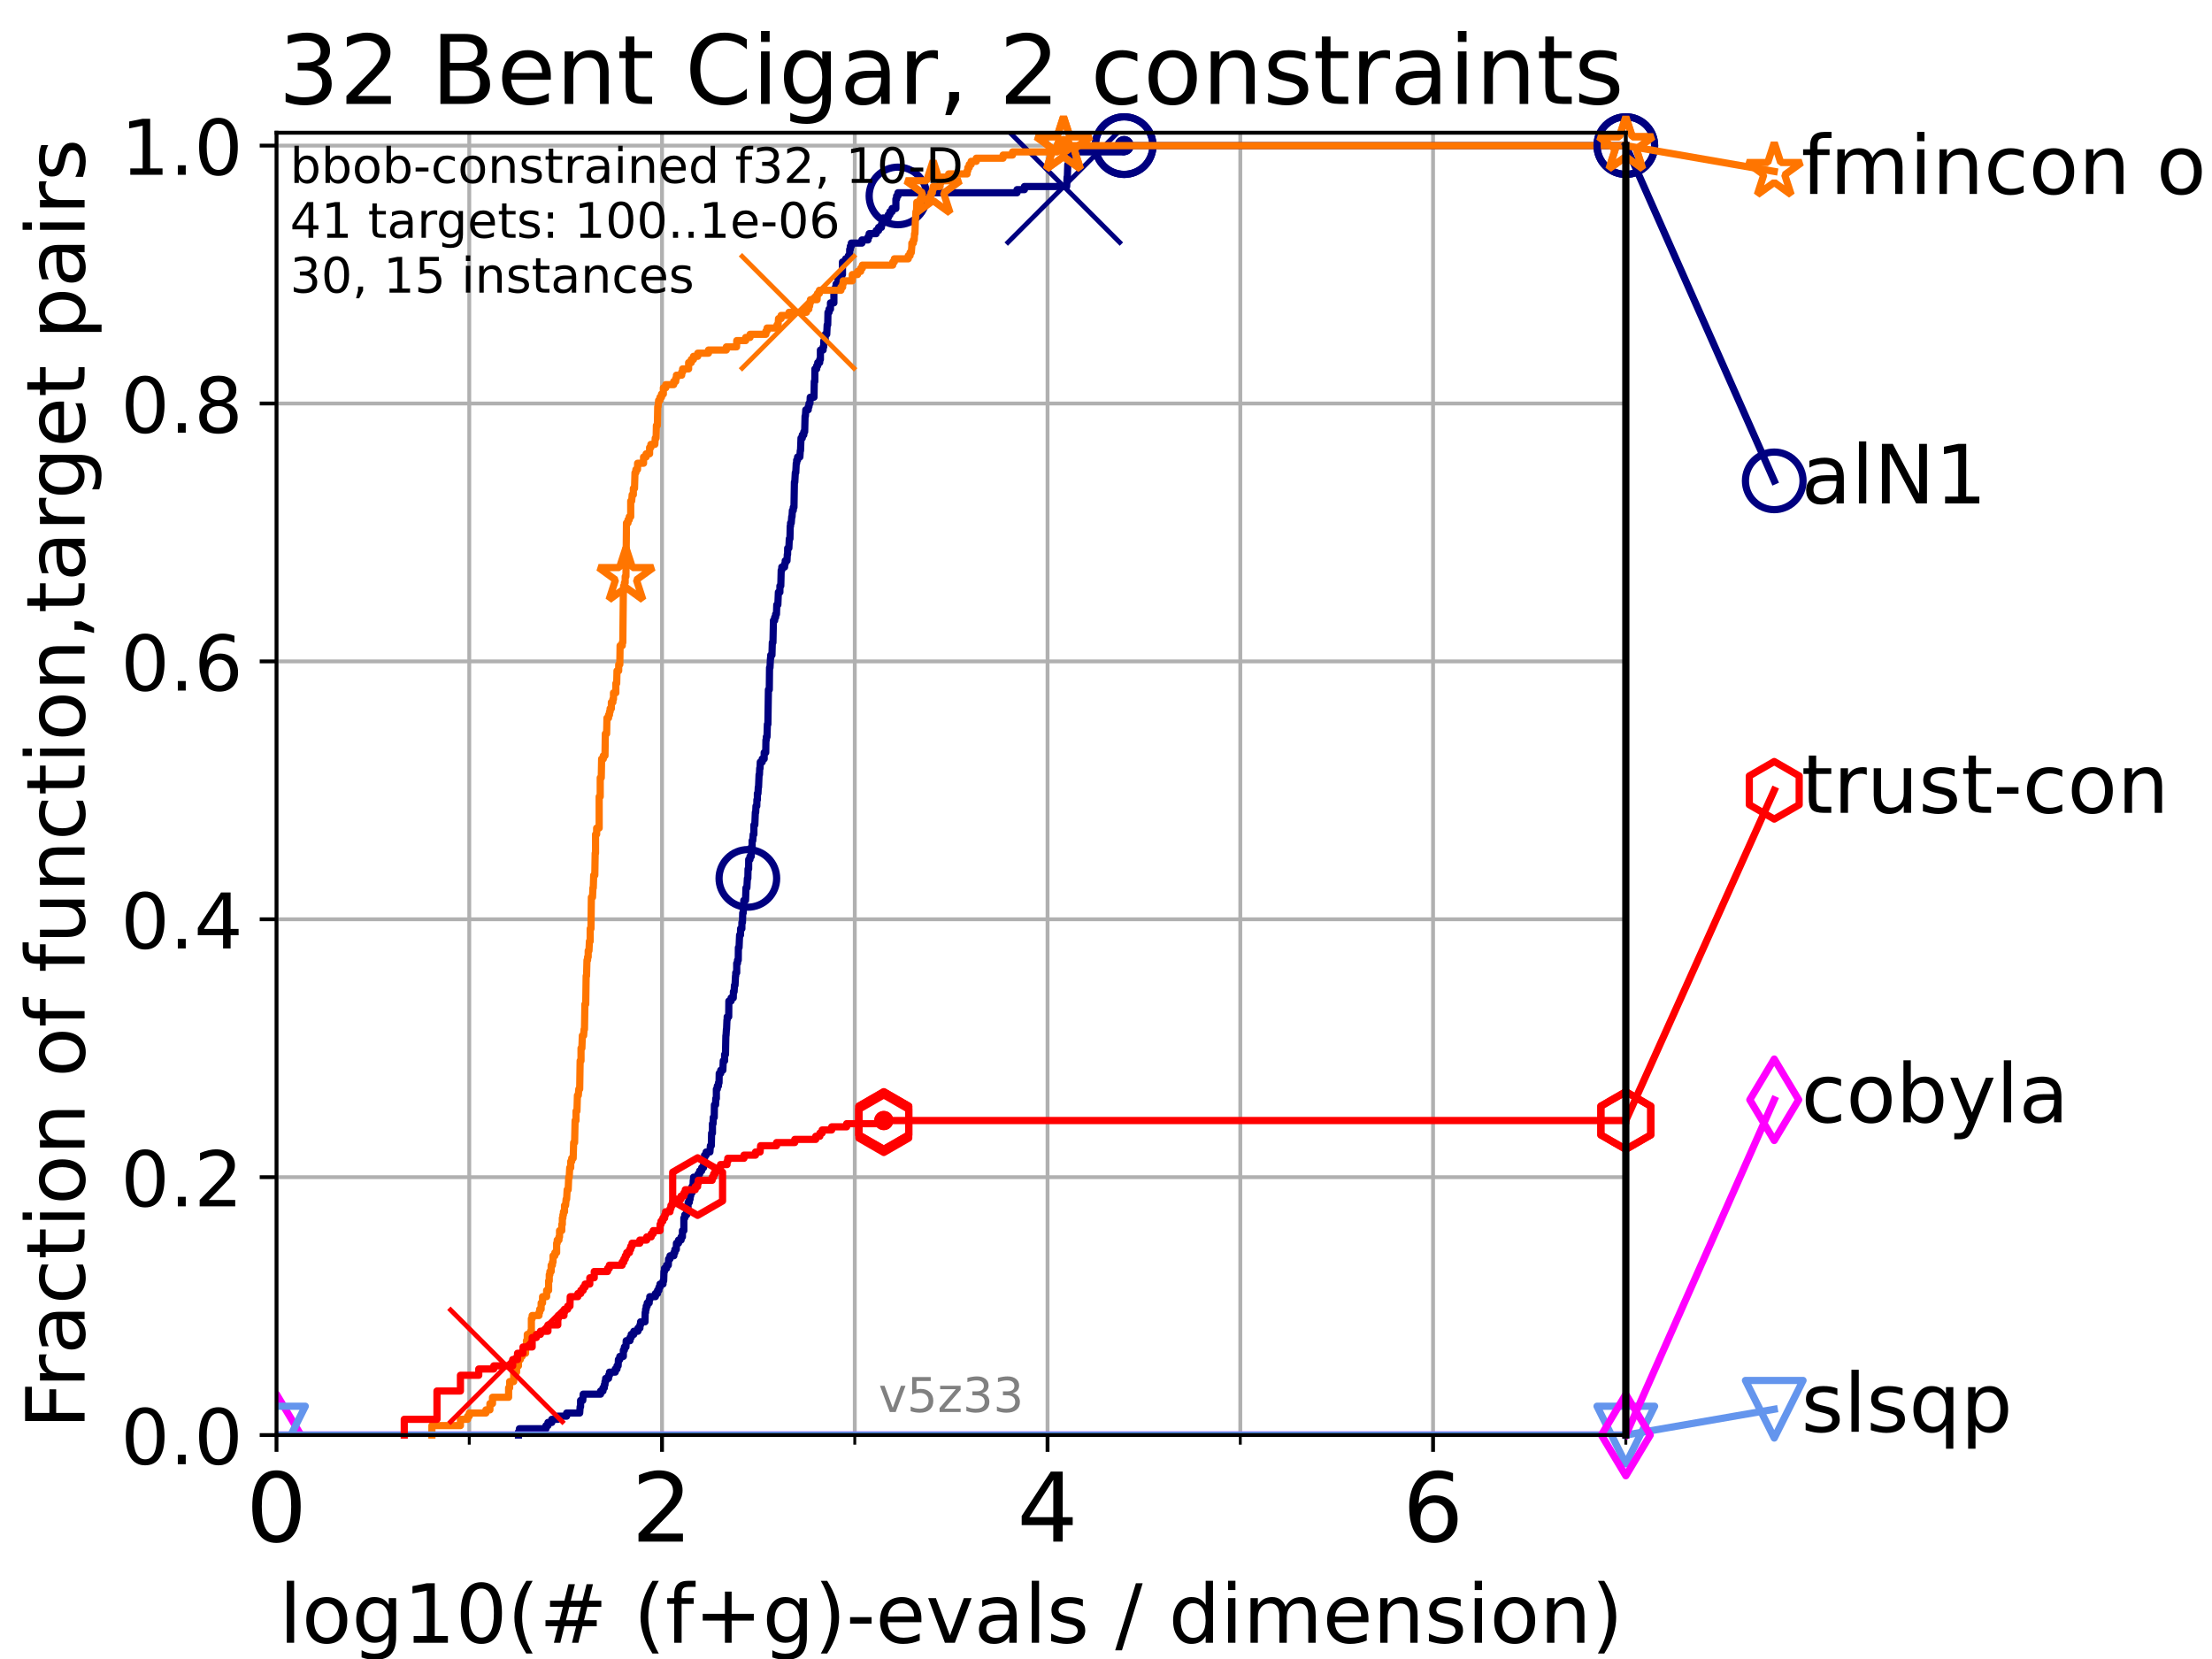 <?xml version="1.0" encoding="utf-8" standalone="no"?>
<!DOCTYPE svg PUBLIC "-//W3C//DTD SVG 1.1//EN"
  "http://www.w3.org/Graphics/SVG/1.1/DTD/svg11.dtd">
<!-- Created with matplotlib (https://matplotlib.org/) -->
<svg height="345.6pt" version="1.1" viewBox="0 0 460.8 345.6" width="460.8pt" xmlns="http://www.w3.org/2000/svg" xmlns:xlink="http://www.w3.org/1999/xlink">
 <defs>
  <style type="text/css">*{stroke-linecap:butt;stroke-linejoin:round;}</style>
 </defs>
 <g id="figure_1">
  <g id="patch_1">
   <path d="M 0 345.6 
L 460.8 345.6 
L 460.8 0 
L 0 0 
z
" style="fill:#ffffff;"/>
  </g>
  <g id="axes_1">
   <g id="patch_2">
    <path d="M 57.6 298.944 
L 338.688 298.944 
L 338.688 27.648 
L 57.6 27.648 
z
" style="fill:#ffffff;"/>
   </g>
   <g id="matplotlib.axis_1">
    <g id="xtick_1">
     <g id="line2d_1">
      <path clip-path="url(#pcc5d5f376c)" d="M 57.6 298.944 
L 57.6 27.648 
" style="fill:none;stroke:#b0b0b0;stroke-linecap:square;stroke-width:0.8;"/>
     </g>
     <g id="line2d_2">
      <defs>
       <path d="M 0 0 
L 0 3.5 
" id="m6bd304abb2" style="stroke:#000000;stroke-width:0.8;"/>
      </defs>
      <g>
       <use style="stroke:#000000;stroke-width:0.8;" x="57.6" xlink:href="#m6bd304abb2" y="298.944"/>
      </g>
     </g>
     <g id="text_1">
      <!-- 0 -->
      <g transform="translate(51.237 321.141)scale(0.2 -0.2)">
       <defs>
        <path d="M 31.781 66.406 
Q 24.172 66.406 20.328 58.906 
Q 16.5 51.422 16.5 36.375 
Q 16.5 21.391 20.328 13.891 
Q 24.172 6.391 31.781 6.391 
Q 39.453 6.391 43.281 13.891 
Q 47.125 21.391 47.125 36.375 
Q 47.125 51.422 43.281 58.906 
Q 39.453 66.406 31.781 66.406 
z
M 31.781 74.219 
Q 44.047 74.219 50.516 64.516 
Q 56.984 54.828 56.984 36.375 
Q 56.984 17.969 50.516 8.266 
Q 44.047 -1.422 31.781 -1.422 
Q 19.531 -1.422 13.062 8.266 
Q 6.594 17.969 6.594 36.375 
Q 6.594 54.828 13.062 64.516 
Q 19.531 74.219 31.781 74.219 
z
" id="DejaVuSans-48"/>
       </defs>
       <use xlink:href="#DejaVuSans-48"/>
      </g>
     </g>
    </g>
    <g id="xtick_2">
     <g id="line2d_3">
      <path clip-path="url(#pcc5d5f376c)" d="M 137.911 298.944 
L 137.911 27.648 
" style="fill:none;stroke:#b0b0b0;stroke-linecap:square;stroke-width:0.8;"/>
     </g>
     <g id="line2d_4">
      <g>
       <use style="stroke:#000000;stroke-width:0.8;" x="137.911" xlink:href="#m6bd304abb2" y="298.944"/>
      </g>
     </g>
     <g id="text_2">
      <!-- 2 -->
      <g transform="translate(131.548 321.141)scale(0.2 -0.2)">
       <defs>
        <path d="M 19.188 8.297 
L 53.609 8.297 
L 53.609 0 
L 7.328 0 
L 7.328 8.297 
Q 12.938 14.109 22.625 23.891 
Q 32.328 33.688 34.812 36.531 
Q 39.547 41.844 41.422 45.531 
Q 43.312 49.219 43.312 52.781 
Q 43.312 58.594 39.234 62.25 
Q 35.156 65.922 28.609 65.922 
Q 23.969 65.922 18.812 64.312 
Q 13.672 62.703 7.812 59.422 
L 7.812 69.391 
Q 13.766 71.781 18.938 73 
Q 24.125 74.219 28.422 74.219 
Q 39.75 74.219 46.484 68.547 
Q 53.219 62.891 53.219 53.422 
Q 53.219 48.922 51.531 44.891 
Q 49.859 40.875 45.406 35.406 
Q 44.188 33.984 37.641 27.219 
Q 31.109 20.453 19.188 8.297 
z
" id="DejaVuSans-50"/>
       </defs>
       <use xlink:href="#DejaVuSans-50"/>
      </g>
     </g>
    </g>
    <g id="xtick_3">
     <g id="line2d_5">
      <path clip-path="url(#pcc5d5f376c)" d="M 218.222 298.944 
L 218.222 27.648 
" style="fill:none;stroke:#b0b0b0;stroke-linecap:square;stroke-width:0.8;"/>
     </g>
     <g id="line2d_6">
      <g>
       <use style="stroke:#000000;stroke-width:0.8;" x="218.222" xlink:href="#m6bd304abb2" y="298.944"/>
      </g>
     </g>
     <g id="text_3">
      <!-- 4 -->
      <g transform="translate(211.859 321.141)scale(0.2 -0.2)">
       <defs>
        <path d="M 37.797 64.312 
L 12.891 25.391 
L 37.797 25.391 
z
M 35.203 72.906 
L 47.609 72.906 
L 47.609 25.391 
L 58.016 25.391 
L 58.016 17.188 
L 47.609 17.188 
L 47.609 0 
L 37.797 0 
L 37.797 17.188 
L 4.891 17.188 
L 4.891 26.703 
z
" id="DejaVuSans-52"/>
       </defs>
       <use xlink:href="#DejaVuSans-52"/>
      </g>
     </g>
    </g>
    <g id="xtick_4">
     <g id="line2d_7">
      <path clip-path="url(#pcc5d5f376c)" d="M 298.533 298.944 
L 298.533 27.648 
" style="fill:none;stroke:#b0b0b0;stroke-linecap:square;stroke-width:0.8;"/>
     </g>
     <g id="line2d_8">
      <g>
       <use style="stroke:#000000;stroke-width:0.8;" x="298.533" xlink:href="#m6bd304abb2" y="298.944"/>
      </g>
     </g>
     <g id="text_4">
      <!-- 6 -->
      <g transform="translate(292.17 321.141)scale(0.2 -0.2)">
       <defs>
        <path d="M 33.016 40.375 
Q 26.375 40.375 22.484 35.828 
Q 18.609 31.297 18.609 23.391 
Q 18.609 15.531 22.484 10.953 
Q 26.375 6.391 33.016 6.391 
Q 39.656 6.391 43.531 10.953 
Q 47.406 15.531 47.406 23.391 
Q 47.406 31.297 43.531 35.828 
Q 39.656 40.375 33.016 40.375 
z
M 52.594 71.297 
L 52.594 62.312 
Q 48.875 64.062 45.094 64.984 
Q 41.312 65.922 37.594 65.922 
Q 27.828 65.922 22.672 59.328 
Q 17.531 52.734 16.797 39.406 
Q 19.672 43.656 24.016 45.922 
Q 28.375 48.188 33.594 48.188 
Q 44.578 48.188 50.953 41.516 
Q 57.328 34.859 57.328 23.391 
Q 57.328 12.156 50.688 5.359 
Q 44.047 -1.422 33.016 -1.422 
Q 20.359 -1.422 13.672 8.266 
Q 6.984 17.969 6.984 36.375 
Q 6.984 53.656 15.188 63.938 
Q 23.391 74.219 37.203 74.219 
Q 40.922 74.219 44.703 73.484 
Q 48.484 72.75 52.594 71.297 
z
" id="DejaVuSans-54"/>
       </defs>
       <use xlink:href="#DejaVuSans-54"/>
      </g>
     </g>
    </g>
    <g id="xtick_5">
     <g id="line2d_9">
      <path clip-path="url(#pcc5d5f376c)" d="M 97.755 298.944 
L 97.755 27.648 
" style="fill:none;stroke:#b0b0b0;stroke-linecap:square;stroke-width:0.8;"/>
     </g>
     <g id="line2d_10">
      <defs>
       <path d="M 0 0 
L 0 2 
" id="m67696fcf19" style="stroke:#000000;stroke-width:0.6;"/>
      </defs>
      <g>
       <use style="stroke:#000000;stroke-width:0.6;" x="97.755" xlink:href="#m67696fcf19" y="298.944"/>
      </g>
     </g>
    </g>
    <g id="xtick_6">
     <g id="line2d_11">
      <path clip-path="url(#pcc5d5f376c)" d="M 178.066 298.944 
L 178.066 27.648 
" style="fill:none;stroke:#b0b0b0;stroke-linecap:square;stroke-width:0.8;"/>
     </g>
     <g id="line2d_12">
      <g>
       <use style="stroke:#000000;stroke-width:0.6;" x="178.066" xlink:href="#m67696fcf19" y="298.944"/>
      </g>
     </g>
    </g>
    <g id="xtick_7">
     <g id="line2d_13">
      <path clip-path="url(#pcc5d5f376c)" d="M 258.377 298.944 
L 258.377 27.648 
" style="fill:none;stroke:#b0b0b0;stroke-linecap:square;stroke-width:0.8;"/>
     </g>
     <g id="line2d_14">
      <g>
       <use style="stroke:#000000;stroke-width:0.6;" x="258.377" xlink:href="#m67696fcf19" y="298.944"/>
      </g>
     </g>
    </g>
    <g id="xtick_8">
     <g id="line2d_15">
      <path clip-path="url(#pcc5d5f376c)" d="M 338.688 298.944 
L 338.688 27.648 
" style="fill:none;stroke:#b0b0b0;stroke-linecap:square;stroke-width:0.8;"/>
     </g>
     <g id="line2d_16">
      <g>
       <use style="stroke:#000000;stroke-width:0.6;" x="338.688" xlink:href="#m67696fcf19" y="298.944"/>
      </g>
     </g>
    </g>
    <g id="text_5">
     <!-- log10(# (f+g)-evals / dimension) -->
     <g transform="translate(58.145 342.218)scale(0.17 -0.17)">
      <defs>
       <path d="M 9.422 75.984 
L 18.406 75.984 
L 18.406 0 
L 9.422 0 
z
" id="DejaVuSans-108"/>
       <path d="M 30.609 48.391 
Q 23.391 48.391 19.188 42.75 
Q 14.984 37.109 14.984 27.297 
Q 14.984 17.484 19.156 11.844 
Q 23.344 6.203 30.609 6.203 
Q 37.797 6.203 41.984 11.859 
Q 46.188 17.531 46.188 27.297 
Q 46.188 37.016 41.984 42.703 
Q 37.797 48.391 30.609 48.391 
z
M 30.609 56 
Q 42.328 56 49.016 48.375 
Q 55.719 40.766 55.719 27.297 
Q 55.719 13.875 49.016 6.219 
Q 42.328 -1.422 30.609 -1.422 
Q 18.844 -1.422 12.172 6.219 
Q 5.516 13.875 5.516 27.297 
Q 5.516 40.766 12.172 48.375 
Q 18.844 56 30.609 56 
z
" id="DejaVuSans-111"/>
       <path d="M 45.406 27.984 
Q 45.406 37.75 41.375 43.109 
Q 37.359 48.484 30.078 48.484 
Q 22.859 48.484 18.828 43.109 
Q 14.797 37.75 14.797 27.984 
Q 14.797 18.266 18.828 12.891 
Q 22.859 7.516 30.078 7.516 
Q 37.359 7.516 41.375 12.891 
Q 45.406 18.266 45.406 27.984 
z
M 54.391 6.781 
Q 54.391 -7.172 48.188 -13.984 
Q 42 -20.797 29.203 -20.797 
Q 24.469 -20.797 20.266 -20.094 
Q 16.062 -19.391 12.109 -17.922 
L 12.109 -9.188 
Q 16.062 -11.328 19.922 -12.344 
Q 23.781 -13.375 27.781 -13.375 
Q 36.625 -13.375 41.016 -8.766 
Q 45.406 -4.156 45.406 5.172 
L 45.406 9.625 
Q 42.625 4.781 38.281 2.391 
Q 33.938 0 27.875 0 
Q 17.828 0 11.672 7.656 
Q 5.516 15.328 5.516 27.984 
Q 5.516 40.672 11.672 48.328 
Q 17.828 56 27.875 56 
Q 33.938 56 38.281 53.609 
Q 42.625 51.219 45.406 46.391 
L 45.406 54.688 
L 54.391 54.688 
z
" id="DejaVuSans-103"/>
       <path d="M 12.406 8.297 
L 28.516 8.297 
L 28.516 63.922 
L 10.984 60.406 
L 10.984 69.391 
L 28.422 72.906 
L 38.281 72.906 
L 38.281 8.297 
L 54.391 8.297 
L 54.391 0 
L 12.406 0 
z
" id="DejaVuSans-49"/>
       <path d="M 31 75.875 
Q 24.469 64.656 21.281 53.656 
Q 18.109 42.672 18.109 31.391 
Q 18.109 20.125 21.312 9.062 
Q 24.516 -2 31 -13.188 
L 23.188 -13.188 
Q 15.875 -1.703 12.234 9.375 
Q 8.594 20.453 8.594 31.391 
Q 8.594 42.281 12.203 53.312 
Q 15.828 64.359 23.188 75.875 
z
" id="DejaVuSans-40"/>
       <path d="M 51.125 44 
L 36.922 44 
L 32.812 27.688 
L 47.125 27.688 
z
M 43.797 71.781 
L 38.719 51.516 
L 52.984 51.516 
L 58.109 71.781 
L 65.922 71.781 
L 60.891 51.516 
L 76.125 51.516 
L 76.125 44 
L 58.984 44 
L 54.984 27.688 
L 70.516 27.688 
L 70.516 20.219 
L 53.078 20.219 
L 48 0 
L 40.188 0 
L 45.219 20.219 
L 30.906 20.219 
L 25.875 0 
L 18.016 0 
L 23.094 20.219 
L 7.719 20.219 
L 7.719 27.688 
L 24.906 27.688 
L 29 44 
L 13.281 44 
L 13.281 51.516 
L 30.906 51.516 
L 35.891 71.781 
z
" id="DejaVuSans-35"/>
       <path id="DejaVuSans-32"/>
       <path d="M 37.109 75.984 
L 37.109 68.5 
L 28.516 68.5 
Q 23.688 68.5 21.797 66.547 
Q 19.922 64.594 19.922 59.516 
L 19.922 54.688 
L 34.719 54.688 
L 34.719 47.703 
L 19.922 47.703 
L 19.922 0 
L 10.891 0 
L 10.891 47.703 
L 2.297 47.703 
L 2.297 54.688 
L 10.891 54.688 
L 10.891 58.5 
Q 10.891 67.625 15.141 71.797 
Q 19.391 75.984 28.609 75.984 
z
" id="DejaVuSans-102"/>
       <path d="M 46 62.703 
L 46 35.5 
L 73.188 35.5 
L 73.188 27.203 
L 46 27.203 
L 46 0 
L 37.797 0 
L 37.797 27.203 
L 10.594 27.203 
L 10.594 35.5 
L 37.797 35.5 
L 37.797 62.703 
z
" id="DejaVuSans-43"/>
       <path d="M 8.016 75.875 
L 15.828 75.875 
Q 23.141 64.359 26.781 53.312 
Q 30.422 42.281 30.422 31.391 
Q 30.422 20.453 26.781 9.375 
Q 23.141 -1.703 15.828 -13.188 
L 8.016 -13.188 
Q 14.5 -2 17.703 9.062 
Q 20.906 20.125 20.906 31.391 
Q 20.906 42.672 17.703 53.656 
Q 14.5 64.656 8.016 75.875 
z
" id="DejaVuSans-41"/>
       <path d="M 4.891 31.391 
L 31.203 31.391 
L 31.203 23.391 
L 4.891 23.391 
z
" id="DejaVuSans-45"/>
       <path d="M 56.203 29.594 
L 56.203 25.203 
L 14.891 25.203 
Q 15.484 15.922 20.484 11.062 
Q 25.484 6.203 34.422 6.203 
Q 39.594 6.203 44.453 7.469 
Q 49.312 8.734 54.109 11.281 
L 54.109 2.781 
Q 49.266 0.734 44.188 -0.344 
Q 39.109 -1.422 33.891 -1.422 
Q 20.797 -1.422 13.156 6.188 
Q 5.516 13.812 5.516 26.812 
Q 5.516 40.234 12.766 48.109 
Q 20.016 56 32.328 56 
Q 43.359 56 49.781 48.891 
Q 56.203 41.797 56.203 29.594 
z
M 47.219 32.234 
Q 47.125 39.594 43.094 43.984 
Q 39.062 48.391 32.422 48.391 
Q 24.906 48.391 20.391 44.141 
Q 15.875 39.891 15.188 32.172 
z
" id="DejaVuSans-101"/>
       <path d="M 2.984 54.688 
L 12.5 54.688 
L 29.594 8.797 
L 46.688 54.688 
L 56.203 54.688 
L 35.688 0 
L 23.484 0 
z
" id="DejaVuSans-118"/>
       <path d="M 34.281 27.484 
Q 23.391 27.484 19.188 25 
Q 14.984 22.516 14.984 16.5 
Q 14.984 11.719 18.141 8.906 
Q 21.297 6.109 26.703 6.109 
Q 34.188 6.109 38.703 11.406 
Q 43.219 16.703 43.219 25.484 
L 43.219 27.484 
z
M 52.203 31.203 
L 52.203 0 
L 43.219 0 
L 43.219 8.297 
Q 40.141 3.328 35.547 0.953 
Q 30.953 -1.422 24.312 -1.422 
Q 15.922 -1.422 10.953 3.297 
Q 6 8.016 6 15.922 
Q 6 25.141 12.172 29.828 
Q 18.359 34.516 30.609 34.516 
L 43.219 34.516 
L 43.219 35.406 
Q 43.219 41.609 39.141 45 
Q 35.062 48.391 27.688 48.391 
Q 23 48.391 18.547 47.266 
Q 14.109 46.141 10.016 43.891 
L 10.016 52.203 
Q 14.938 54.109 19.578 55.047 
Q 24.219 56 28.609 56 
Q 40.484 56 46.344 49.844 
Q 52.203 43.703 52.203 31.203 
z
" id="DejaVuSans-97"/>
       <path d="M 44.281 53.078 
L 44.281 44.578 
Q 40.484 46.531 36.375 47.5 
Q 32.281 48.484 27.875 48.484 
Q 21.188 48.484 17.844 46.438 
Q 14.5 44.391 14.5 40.281 
Q 14.5 37.156 16.891 35.375 
Q 19.281 33.594 26.516 31.984 
L 29.594 31.297 
Q 39.156 29.25 43.188 25.516 
Q 47.219 21.781 47.219 15.094 
Q 47.219 7.469 41.188 3.016 
Q 35.156 -1.422 24.609 -1.422 
Q 20.219 -1.422 15.453 -0.562 
Q 10.688 0.297 5.422 2 
L 5.422 11.281 
Q 10.406 8.688 15.234 7.391 
Q 20.062 6.109 24.812 6.109 
Q 31.156 6.109 34.562 8.281 
Q 37.984 10.453 37.984 14.406 
Q 37.984 18.062 35.516 20.016 
Q 33.062 21.969 24.703 23.781 
L 21.578 24.516 
Q 13.234 26.266 9.516 29.906 
Q 5.812 33.547 5.812 39.891 
Q 5.812 47.609 11.281 51.797 
Q 16.75 56 26.812 56 
Q 31.781 56 36.172 55.266 
Q 40.578 54.547 44.281 53.078 
z
" id="DejaVuSans-115"/>
       <path d="M 25.391 72.906 
L 33.688 72.906 
L 8.297 -9.281 
L 0 -9.281 
z
" id="DejaVuSans-47"/>
       <path d="M 45.406 46.391 
L 45.406 75.984 
L 54.391 75.984 
L 54.391 0 
L 45.406 0 
L 45.406 8.203 
Q 42.578 3.328 38.25 0.953 
Q 33.938 -1.422 27.875 -1.422 
Q 17.969 -1.422 11.734 6.484 
Q 5.516 14.406 5.516 27.297 
Q 5.516 40.188 11.734 48.094 
Q 17.969 56 27.875 56 
Q 33.938 56 38.25 53.625 
Q 42.578 51.266 45.406 46.391 
z
M 14.797 27.297 
Q 14.797 17.391 18.875 11.75 
Q 22.953 6.109 30.078 6.109 
Q 37.203 6.109 41.297 11.75 
Q 45.406 17.391 45.406 27.297 
Q 45.406 37.203 41.297 42.844 
Q 37.203 48.484 30.078 48.484 
Q 22.953 48.484 18.875 42.844 
Q 14.797 37.203 14.797 27.297 
z
" id="DejaVuSans-100"/>
       <path d="M 9.422 54.688 
L 18.406 54.688 
L 18.406 0 
L 9.422 0 
z
M 9.422 75.984 
L 18.406 75.984 
L 18.406 64.594 
L 9.422 64.594 
z
" id="DejaVuSans-105"/>
       <path d="M 52 44.188 
Q 55.375 50.25 60.062 53.125 
Q 64.75 56 71.094 56 
Q 79.641 56 84.281 50.016 
Q 88.922 44.047 88.922 33.016 
L 88.922 0 
L 79.891 0 
L 79.891 32.719 
Q 79.891 40.578 77.094 44.375 
Q 74.312 48.188 68.609 48.188 
Q 61.625 48.188 57.562 43.547 
Q 53.516 38.922 53.516 30.906 
L 53.516 0 
L 44.484 0 
L 44.484 32.719 
Q 44.484 40.625 41.703 44.406 
Q 38.922 48.188 33.109 48.188 
Q 26.219 48.188 22.156 43.531 
Q 18.109 38.875 18.109 30.906 
L 18.109 0 
L 9.078 0 
L 9.078 54.688 
L 18.109 54.688 
L 18.109 46.188 
Q 21.188 51.219 25.484 53.609 
Q 29.781 56 35.688 56 
Q 41.656 56 45.828 52.969 
Q 50 49.953 52 44.188 
z
" id="DejaVuSans-109"/>
       <path d="M 54.891 33.016 
L 54.891 0 
L 45.906 0 
L 45.906 32.719 
Q 45.906 40.484 42.875 44.328 
Q 39.844 48.188 33.797 48.188 
Q 26.516 48.188 22.312 43.547 
Q 18.109 38.922 18.109 30.906 
L 18.109 0 
L 9.078 0 
L 9.078 54.688 
L 18.109 54.688 
L 18.109 46.188 
Q 21.344 51.125 25.703 53.562 
Q 30.078 56 35.797 56 
Q 45.219 56 50.047 50.172 
Q 54.891 44.344 54.891 33.016 
z
" id="DejaVuSans-110"/>
      </defs>
      <use xlink:href="#DejaVuSans-108"/>
      <use x="27.783" xlink:href="#DejaVuSans-111"/>
      <use x="88.965" xlink:href="#DejaVuSans-103"/>
      <use x="152.441" xlink:href="#DejaVuSans-49"/>
      <use x="216.064" xlink:href="#DejaVuSans-48"/>
      <use x="279.688" xlink:href="#DejaVuSans-40"/>
      <use x="318.701" xlink:href="#DejaVuSans-35"/>
      <use x="402.49" xlink:href="#DejaVuSans-32"/>
      <use x="434.277" xlink:href="#DejaVuSans-40"/>
      <use x="473.291" xlink:href="#DejaVuSans-102"/>
      <use x="508.496" xlink:href="#DejaVuSans-43"/>
      <use x="592.285" xlink:href="#DejaVuSans-103"/>
      <use x="655.762" xlink:href="#DejaVuSans-41"/>
      <use x="694.775" xlink:href="#DejaVuSans-45"/>
      <use x="730.859" xlink:href="#DejaVuSans-101"/>
      <use x="792.383" xlink:href="#DejaVuSans-118"/>
      <use x="851.562" xlink:href="#DejaVuSans-97"/>
      <use x="912.842" xlink:href="#DejaVuSans-108"/>
      <use x="940.625" xlink:href="#DejaVuSans-115"/>
      <use x="992.725" xlink:href="#DejaVuSans-32"/>
      <use x="1024.512" xlink:href="#DejaVuSans-47"/>
      <use x="1058.203" xlink:href="#DejaVuSans-32"/>
      <use x="1089.99" xlink:href="#DejaVuSans-100"/>
      <use x="1153.467" xlink:href="#DejaVuSans-105"/>
      <use x="1181.25" xlink:href="#DejaVuSans-109"/>
      <use x="1278.662" xlink:href="#DejaVuSans-101"/>
      <use x="1340.186" xlink:href="#DejaVuSans-110"/>
      <use x="1403.564" xlink:href="#DejaVuSans-115"/>
      <use x="1455.664" xlink:href="#DejaVuSans-105"/>
      <use x="1483.447" xlink:href="#DejaVuSans-111"/>
      <use x="1544.629" xlink:href="#DejaVuSans-110"/>
      <use x="1608.008" xlink:href="#DejaVuSans-41"/>
     </g>
    </g>
   </g>
   <g id="matplotlib.axis_2">
    <g id="ytick_1">
     <g id="line2d_17">
      <path clip-path="url(#pcc5d5f376c)" d="M 57.6 298.944 
L 338.688 298.944 
" style="fill:none;stroke:#b0b0b0;stroke-linecap:square;stroke-width:0.8;"/>
     </g>
     <g id="line2d_18">
      <defs>
       <path d="M 0 0 
L -3.5 0 
" id="m8b87248eb5" style="stroke:#000000;stroke-width:0.8;"/>
      </defs>
      <g>
       <use style="stroke:#000000;stroke-width:0.8;" x="57.6" xlink:href="#m8b87248eb5" y="298.944"/>
      </g>
     </g>
     <g id="text_6">
      <!-- 0.0 -->
      <g transform="translate(25.155 305.023)scale(0.16 -0.16)">
       <defs>
        <path d="M 10.688 12.406 
L 21 12.406 
L 21 0 
L 10.688 0 
z
" id="DejaVuSans-46"/>
       </defs>
       <use xlink:href="#DejaVuSans-48"/>
       <use x="63.623" xlink:href="#DejaVuSans-46"/>
       <use x="95.41" xlink:href="#DejaVuSans-48"/>
      </g>
     </g>
    </g>
    <g id="ytick_2">
     <g id="line2d_19">
      <path clip-path="url(#pcc5d5f376c)" d="M 57.6 245.222 
L 338.688 245.222 
" style="fill:none;stroke:#b0b0b0;stroke-linecap:square;stroke-width:0.8;"/>
     </g>
     <g id="line2d_20">
      <g>
       <use style="stroke:#000000;stroke-width:0.8;" x="57.6" xlink:href="#m8b87248eb5" y="245.222"/>
      </g>
     </g>
     <g id="text_7">
      <!-- 0.2 -->
      <g transform="translate(25.155 251.301)scale(0.16 -0.16)">
       <use xlink:href="#DejaVuSans-48"/>
       <use x="63.623" xlink:href="#DejaVuSans-46"/>
       <use x="95.41" xlink:href="#DejaVuSans-50"/>
      </g>
     </g>
    </g>
    <g id="ytick_3">
     <g id="line2d_21">
      <path clip-path="url(#pcc5d5f376c)" d="M 57.6 191.5 
L 338.688 191.5 
" style="fill:none;stroke:#b0b0b0;stroke-linecap:square;stroke-width:0.8;"/>
     </g>
     <g id="line2d_22">
      <g>
       <use style="stroke:#000000;stroke-width:0.8;" x="57.6" xlink:href="#m8b87248eb5" y="191.5"/>
      </g>
     </g>
     <g id="text_8">
      <!-- 0.4 -->
      <g transform="translate(25.155 197.579)scale(0.16 -0.16)">
       <use xlink:href="#DejaVuSans-48"/>
       <use x="63.623" xlink:href="#DejaVuSans-46"/>
       <use x="95.41" xlink:href="#DejaVuSans-52"/>
      </g>
     </g>
    </g>
    <g id="ytick_4">
     <g id="line2d_23">
      <path clip-path="url(#pcc5d5f376c)" d="M 57.6 137.778 
L 338.688 137.778 
" style="fill:none;stroke:#b0b0b0;stroke-linecap:square;stroke-width:0.8;"/>
     </g>
     <g id="line2d_24">
      <g>
       <use style="stroke:#000000;stroke-width:0.8;" x="57.6" xlink:href="#m8b87248eb5" y="137.778"/>
      </g>
     </g>
     <g id="text_9">
      <!-- 0.6 -->
      <g transform="translate(25.155 143.857)scale(0.16 -0.16)">
       <use xlink:href="#DejaVuSans-48"/>
       <use x="63.623" xlink:href="#DejaVuSans-46"/>
       <use x="95.41" xlink:href="#DejaVuSans-54"/>
      </g>
     </g>
    </g>
    <g id="ytick_5">
     <g id="line2d_25">
      <path clip-path="url(#pcc5d5f376c)" d="M 57.6 84.056 
L 338.688 84.056 
" style="fill:none;stroke:#b0b0b0;stroke-linecap:square;stroke-width:0.8;"/>
     </g>
     <g id="line2d_26">
      <g>
       <use style="stroke:#000000;stroke-width:0.8;" x="57.6" xlink:href="#m8b87248eb5" y="84.056"/>
      </g>
     </g>
     <g id="text_10">
      <!-- 0.8 -->
      <g transform="translate(25.155 90.135)scale(0.16 -0.16)">
       <defs>
        <path d="M 31.781 34.625 
Q 24.75 34.625 20.719 30.859 
Q 16.703 27.094 16.703 20.516 
Q 16.703 13.922 20.719 10.156 
Q 24.75 6.391 31.781 6.391 
Q 38.812 6.391 42.859 10.172 
Q 46.922 13.969 46.922 20.516 
Q 46.922 27.094 42.891 30.859 
Q 38.875 34.625 31.781 34.625 
z
M 21.922 38.812 
Q 15.578 40.375 12.031 44.719 
Q 8.5 49.078 8.5 55.328 
Q 8.5 64.062 14.719 69.141 
Q 20.953 74.219 31.781 74.219 
Q 42.672 74.219 48.875 69.141 
Q 55.078 64.062 55.078 55.328 
Q 55.078 49.078 51.531 44.719 
Q 48 40.375 41.703 38.812 
Q 48.828 37.156 52.797 32.312 
Q 56.781 27.484 56.781 20.516 
Q 56.781 9.906 50.312 4.234 
Q 43.844 -1.422 31.781 -1.422 
Q 19.734 -1.422 13.25 4.234 
Q 6.781 9.906 6.781 20.516 
Q 6.781 27.484 10.781 32.312 
Q 14.797 37.156 21.922 38.812 
z
M 18.312 54.391 
Q 18.312 48.734 21.844 45.562 
Q 25.391 42.391 31.781 42.391 
Q 38.141 42.391 41.719 45.562 
Q 45.312 48.734 45.312 54.391 
Q 45.312 60.062 41.719 63.234 
Q 38.141 66.406 31.781 66.406 
Q 25.391 66.406 21.844 63.234 
Q 18.312 60.062 18.312 54.391 
z
" id="DejaVuSans-56"/>
       </defs>
       <use xlink:href="#DejaVuSans-48"/>
       <use x="63.623" xlink:href="#DejaVuSans-46"/>
       <use x="95.41" xlink:href="#DejaVuSans-56"/>
      </g>
     </g>
    </g>
    <g id="ytick_6">
     <g id="line2d_27">
      <path clip-path="url(#pcc5d5f376c)" d="M 57.6 30.334 
L 338.688 30.334 
" style="fill:none;stroke:#b0b0b0;stroke-linecap:square;stroke-width:0.8;"/>
     </g>
     <g id="line2d_28">
      <g>
       <use style="stroke:#000000;stroke-width:0.8;" x="57.6" xlink:href="#m8b87248eb5" y="30.334"/>
      </g>
     </g>
     <g id="text_11">
      <!-- 1.0 -->
      <g transform="translate(25.155 36.413)scale(0.16 -0.16)">
       <use xlink:href="#DejaVuSans-49"/>
       <use x="63.623" xlink:href="#DejaVuSans-46"/>
       <use x="95.41" xlink:href="#DejaVuSans-48"/>
      </g>
     </g>
    </g>
    <g id="text_12">
     <!-- Fraction of function,target pairs -->
     <g transform="translate(17.62 297.681)rotate(-90)scale(0.17 -0.17)">
      <defs>
       <path d="M 9.812 72.906 
L 51.703 72.906 
L 51.703 64.594 
L 19.672 64.594 
L 19.672 43.109 
L 48.578 43.109 
L 48.578 34.812 
L 19.672 34.812 
L 19.672 0 
L 9.812 0 
z
" id="DejaVuSans-70"/>
       <path d="M 41.109 46.297 
Q 39.594 47.172 37.812 47.578 
Q 36.031 48 33.891 48 
Q 26.266 48 22.188 43.047 
Q 18.109 38.094 18.109 28.812 
L 18.109 0 
L 9.078 0 
L 9.078 54.688 
L 18.109 54.688 
L 18.109 46.188 
Q 20.953 51.172 25.484 53.578 
Q 30.031 56 36.531 56 
Q 37.453 56 38.578 55.875 
Q 39.703 55.766 41.062 55.516 
z
" id="DejaVuSans-114"/>
       <path d="M 48.781 52.594 
L 48.781 44.188 
Q 44.969 46.297 41.141 47.344 
Q 37.312 48.391 33.406 48.391 
Q 24.656 48.391 19.812 42.844 
Q 14.984 37.312 14.984 27.297 
Q 14.984 17.281 19.812 11.734 
Q 24.656 6.203 33.406 6.203 
Q 37.312 6.203 41.141 7.25 
Q 44.969 8.297 48.781 10.406 
L 48.781 2.094 
Q 45.016 0.344 40.984 -0.531 
Q 36.969 -1.422 32.422 -1.422 
Q 20.062 -1.422 12.781 6.344 
Q 5.516 14.109 5.516 27.297 
Q 5.516 40.672 12.859 48.328 
Q 20.219 56 33.016 56 
Q 37.156 56 41.109 55.141 
Q 45.062 54.297 48.781 52.594 
z
" id="DejaVuSans-99"/>
       <path d="M 18.312 70.219 
L 18.312 54.688 
L 36.812 54.688 
L 36.812 47.703 
L 18.312 47.703 
L 18.312 18.016 
Q 18.312 11.328 20.141 9.422 
Q 21.969 7.516 27.594 7.516 
L 36.812 7.516 
L 36.812 0 
L 27.594 0 
Q 17.188 0 13.234 3.875 
Q 9.281 7.766 9.281 18.016 
L 9.281 47.703 
L 2.688 47.703 
L 2.688 54.688 
L 9.281 54.688 
L 9.281 70.219 
z
" id="DejaVuSans-116"/>
       <path d="M 8.5 21.578 
L 8.5 54.688 
L 17.484 54.688 
L 17.484 21.922 
Q 17.484 14.156 20.5 10.266 
Q 23.531 6.391 29.594 6.391 
Q 36.859 6.391 41.078 11.031 
Q 45.312 15.672 45.312 23.688 
L 45.312 54.688 
L 54.297 54.688 
L 54.297 0 
L 45.312 0 
L 45.312 8.406 
Q 42.047 3.422 37.719 1 
Q 33.406 -1.422 27.688 -1.422 
Q 18.266 -1.422 13.375 4.438 
Q 8.5 10.297 8.5 21.578 
z
M 31.109 56 
z
" id="DejaVuSans-117"/>
       <path d="M 11.719 12.406 
L 22.016 12.406 
L 22.016 4 
L 14.016 -11.625 
L 7.719 -11.625 
L 11.719 4 
z
" id="DejaVuSans-44"/>
       <path d="M 18.109 8.203 
L 18.109 -20.797 
L 9.078 -20.797 
L 9.078 54.688 
L 18.109 54.688 
L 18.109 46.391 
Q 20.953 51.266 25.266 53.625 
Q 29.594 56 35.594 56 
Q 45.562 56 51.781 48.094 
Q 58.016 40.188 58.016 27.297 
Q 58.016 14.406 51.781 6.484 
Q 45.562 -1.422 35.594 -1.422 
Q 29.594 -1.422 25.266 0.953 
Q 20.953 3.328 18.109 8.203 
z
M 48.688 27.297 
Q 48.688 37.203 44.609 42.844 
Q 40.531 48.484 33.406 48.484 
Q 26.266 48.484 22.188 42.844 
Q 18.109 37.203 18.109 27.297 
Q 18.109 17.391 22.188 11.75 
Q 26.266 6.109 33.406 6.109 
Q 40.531 6.109 44.609 11.75 
Q 48.688 17.391 48.688 27.297 
z
" id="DejaVuSans-112"/>
      </defs>
      <use xlink:href="#DejaVuSans-70"/>
      <use x="50.27" xlink:href="#DejaVuSans-114"/>
      <use x="91.383" xlink:href="#DejaVuSans-97"/>
      <use x="152.662" xlink:href="#DejaVuSans-99"/>
      <use x="207.643" xlink:href="#DejaVuSans-116"/>
      <use x="246.852" xlink:href="#DejaVuSans-105"/>
      <use x="274.635" xlink:href="#DejaVuSans-111"/>
      <use x="335.816" xlink:href="#DejaVuSans-110"/>
      <use x="399.195" xlink:href="#DejaVuSans-32"/>
      <use x="430.982" xlink:href="#DejaVuSans-111"/>
      <use x="492.164" xlink:href="#DejaVuSans-102"/>
      <use x="527.369" xlink:href="#DejaVuSans-32"/>
      <use x="559.156" xlink:href="#DejaVuSans-102"/>
      <use x="594.361" xlink:href="#DejaVuSans-117"/>
      <use x="657.74" xlink:href="#DejaVuSans-110"/>
      <use x="721.119" xlink:href="#DejaVuSans-99"/>
      <use x="776.1" xlink:href="#DejaVuSans-116"/>
      <use x="815.309" xlink:href="#DejaVuSans-105"/>
      <use x="843.092" xlink:href="#DejaVuSans-111"/>
      <use x="904.273" xlink:href="#DejaVuSans-110"/>
      <use x="967.652" xlink:href="#DejaVuSans-44"/>
      <use x="999.439" xlink:href="#DejaVuSans-116"/>
      <use x="1038.648" xlink:href="#DejaVuSans-97"/>
      <use x="1099.928" xlink:href="#DejaVuSans-114"/>
      <use x="1139.291" xlink:href="#DejaVuSans-103"/>
      <use x="1202.768" xlink:href="#DejaVuSans-101"/>
      <use x="1264.291" xlink:href="#DejaVuSans-116"/>
      <use x="1303.5" xlink:href="#DejaVuSans-32"/>
      <use x="1335.287" xlink:href="#DejaVuSans-112"/>
      <use x="1398.764" xlink:href="#DejaVuSans-97"/>
      <use x="1460.043" xlink:href="#DejaVuSans-105"/>
      <use x="1487.826" xlink:href="#DejaVuSans-114"/>
      <use x="1528.939" xlink:href="#DejaVuSans-115"/>
     </g>
    </g>
   </g>
   <g id="line2d_29">
    <defs>
     <path d="M 0 1.5 
C 0.398 1.5 0.779 1.342 1.061 1.061 
C 1.342 0.779 1.5 0.398 1.5 0 
C 1.5 -0.398 1.342 -0.779 1.061 -1.061 
C 0.779 -1.342 0.398 -1.5 0 -1.5 
C -0.398 -1.5 -0.779 -1.342 -1.061 -1.061 
C -1.342 -0.779 -1.5 -0.398 -1.5 0 
C -1.5 0.398 -1.342 0.779 -1.061 1.061 
C -0.779 1.342 -0.398 1.5 0 1.5 
z
" id="m3ec6e5cb7c" style="stroke:#000080;"/>
    </defs>
    <g>
     <use style="fill:#000080;stroke:#000080;" x="234.18" xlink:href="#m3ec6e5cb7c" y="30.334"/>
     <use style="fill:#000080;stroke:#000080;" x="234.18" xlink:href="#m3ec6e5cb7c" y="30.334"/>
    </g>
   </g>
   <g id="line2d_30">
    <path d="M 108.006 298.944 
L 108.006 298.289 
L 108.199 298.289 
L 108.199 297.634 
L 113.735 297.634 
L 113.735 296.979 
L 114.148 296.979 
L 114.148 296.323 
L 114.947 296.323 
L 114.947 295.668 
L 116.203 295.668 
L 116.203 295.013 
L 118.04 295.013 
L 118.04 294.358 
L 120.759 294.358 
L 120.852 293.048 
L 120.945 293.048 
L 120.945 291.737 
L 121.4 291.737 
L 121.49 290.427 
L 125.111 290.427 
L 125.111 289.772 
L 125.612 289.772 
L 125.612 289.117 
L 125.892 289.117 
L 125.892 288.462 
L 126.031 288.462 
L 126.031 287.807 
L 126.168 287.807 
L 126.168 287.151 
L 126.773 287.151 
L 126.773 286.496 
L 126.97 286.496 
L 126.97 285.841 
L 128.169 285.841 
L 128.169 285.186 
L 128.531 285.186 
L 128.531 284.531 
L 128.768 284.531 
L 128.827 283.22 
L 129.118 283.22 
L 129.118 282.565 
L 129.853 282.565 
L 129.853 281.255 
L 130.073 281.255 
L 130.073 280.6 
L 130.398 280.6 
L 130.452 279.29 
L 131.236 279.29 
L 131.236 278.634 
L 131.49 278.634 
L 131.49 277.979 
L 132.036 277.979 
L 132.036 277.324 
L 132.894 277.324 
L 132.894 276.669 
L 133.307 276.669 
L 133.307 276.014 
L 133.443 276.014 
L 133.443 275.359 
L 134.365 275.359 
L 134.407 273.393 
L 134.492 273.393 
L 134.492 272.738 
L 134.619 272.738 
L 134.619 272.083 
L 134.829 272.083 
L 134.829 271.428 
L 135.24 271.428 
L 135.24 270.773 
L 135.362 270.773 
L 135.362 270.118 
L 136.532 270.118 
L 136.532 269.462 
L 136.98 269.462 
L 136.98 268.807 
L 137.271 268.807 
L 137.271 268.152 
L 137.487 268.152 
L 137.487 267.497 
L 138.119 267.497 
L 138.119 266.842 
L 138.256 266.842 
L 138.324 264.876 
L 138.426 264.876 
L 138.426 264.221 
L 138.861 264.221 
L 138.861 263.566 
L 139.221 263.566 
L 139.285 262.256 
L 139.573 262.256 
L 139.573 261.601 
L 140.379 261.601 
L 140.379 260.946 
L 140.589 260.946 
L 140.589 260.29 
L 140.886 260.29 
L 140.915 258.98 
L 141.35 258.98 
L 141.35 258.325 
L 141.886 258.325 
L 141.886 257.67 
L 142.161 257.67 
L 142.161 256.36 
L 142.459 256.36 
L 142.459 253.739 
L 142.647 253.739 
L 142.647 253.084 
L 143.041 253.084 
L 143.093 251.773 
L 143.324 251.773 
L 143.35 250.463 
L 143.603 250.463 
L 143.603 249.808 
L 143.754 249.808 
L 143.754 249.153 
L 143.878 249.153 
L 143.878 248.498 
L 144.148 248.498 
L 144.148 247.187 
L 144.367 247.187 
L 144.415 245.877 
L 144.487 245.877 
L 144.487 245.222 
L 145.418 245.222 
L 145.418 244.567 
L 145.755 244.567 
L 145.755 243.912 
L 146.173 243.912 
L 146.173 243.257 
L 146.559 243.257 
L 146.644 241.291 
L 146.77 241.291 
L 146.77 240.636 
L 147.103 240.636 
L 147.103 239.981 
L 147.888 239.981 
L 147.986 238.671 
L 148.181 238.671 
L 148.239 236.05 
L 148.412 236.05 
L 148.412 234.085 
L 148.545 234.085 
L 148.583 232.774 
L 148.789 232.774 
L 148.827 230.154 
L 149.068 230.154 
L 149.104 228.843 
L 149.232 228.843 
L 149.232 226.878 
L 149.432 226.878 
L 149.432 226.223 
L 149.664 226.223 
L 149.664 225.568 
L 149.788 225.568 
L 149.824 223.602 
L 150.138 223.602 
L 150.138 222.947 
L 150.582 222.947 
L 150.666 220.982 
L 150.949 220.982 
L 150.949 219.671 
L 151.13 219.671 
L 151.211 215.74 
L 151.244 215.74 
L 151.325 214.43 
L 151.357 214.43 
L 151.438 212.465 
L 151.486 212.465 
L 151.486 211.81 
L 151.803 211.81 
L 151.835 208.534 
L 152.299 208.534 
L 152.299 207.879 
L 152.752 207.879 
L 152.782 206.568 
L 152.93 206.568 
L 153.003 205.258 
L 153.12 205.258 
L 153.222 203.293 
L 153.265 203.293 
L 153.265 202.638 
L 153.467 202.638 
L 153.467 200.672 
L 153.637 200.672 
L 153.637 200.017 
L 153.792 200.017 
L 153.82 197.396 
L 153.96 197.396 
L 154.071 194.776 
L 154.263 194.776 
L 154.277 193.465 
L 154.547 193.465 
L 154.547 192.155 
L 154.668 192.155 
L 154.721 190.19 
L 154.827 190.19 
L 154.88 188.224 
L 154.946 188.224 
L 154.946 187.569 
L 155.31 187.569 
L 155.4 184.949 
L 155.59 184.949 
L 155.691 182.983 
L 155.792 182.983 
L 155.829 181.018 
L 155.954 181.018 
L 155.966 179.052 
L 156.236 179.052 
L 156.236 178.397 
L 156.503 178.397 
L 156.527 176.432 
L 156.682 176.432 
L 156.682 175.121 
L 156.812 175.121 
L 156.906 173.811 
L 157.047 173.811 
L 157.058 171.846 
L 157.243 171.846 
L 157.347 169.225 
L 157.427 169.225 
L 157.483 167.915 
L 157.653 167.915 
L 157.675 166.604 
L 157.776 166.604 
L 157.776 165.294 
L 157.899 165.294 
L 157.965 163.984 
L 158.02 163.984 
L 158.13 161.363 
L 158.206 161.363 
L 158.261 160.053 
L 158.336 160.053 
L 158.38 158.743 
L 158.785 158.743 
L 158.785 158.088 
L 159.191 158.088 
L 159.191 156.777 
L 159.517 156.777 
L 159.558 154.157 
L 159.638 154.157 
L 159.638 153.502 
L 159.778 153.502 
L 159.858 150.881 
L 159.966 150.881 
L 160.074 143.674 
L 160.259 143.674 
L 160.307 139.088 
L 160.404 139.088 
L 160.5 137.123 
L 160.557 137.123 
L 160.557 136.468 
L 160.812 136.468 
L 160.887 133.847 
L 161.017 133.847 
L 161.119 129.261 
L 161.375 129.261 
L 161.375 128.606 
L 161.574 128.606 
L 161.574 127.951 
L 161.752 127.951 
L 161.814 125.985 
L 162.043 125.985 
L 162.148 123.365 
L 162.466 123.365 
L 162.466 122.055 
L 162.653 122.055 
L 162.737 118.779 
L 162.863 118.779 
L 162.863 118.124 
L 163.445 118.124 
L 163.445 117.469 
L 163.574 117.469 
L 163.574 116.813 
L 163.946 116.813 
L 164.009 115.503 
L 164.071 115.503 
L 164.087 114.193 
L 164.334 114.193 
L 164.425 112.227 
L 164.562 112.227 
L 164.615 109.607 
L 164.683 109.607 
L 164.683 108.952 
L 164.832 108.952 
L 164.929 107.641 
L 164.995 107.641 
L 165.069 106.331 
L 165.252 106.331 
L 165.252 105.676 
L 165.397 105.676 
L 165.49 100.435 
L 165.569 100.435 
L 165.676 98.469 
L 165.775 98.469 
L 165.873 96.504 
L 165.957 96.504 
L 165.957 95.849 
L 166.152 95.849 
L 166.152 95.194 
L 166.629 95.194 
L 166.709 93.883 
L 166.763 93.883 
L 166.862 91.263 
L 167.132 91.263 
L 167.132 90.608 
L 167.443 90.608 
L 167.443 89.952 
L 167.628 89.952 
L 167.71 86.677 
L 167.779 86.677 
L 167.861 85.366 
L 168.373 85.366 
L 168.373 84.711 
L 168.524 84.711 
L 168.524 84.056 
L 168.722 84.056 
L 168.788 82.746 
L 169.571 82.746 
L 169.628 79.47 
L 169.741 79.47 
L 169.763 76.849 
L 170.13 76.849 
L 170.13 76.194 
L 170.349 76.194 
L 170.349 75.539 
L 170.756 75.539 
L 170.756 74.884 
L 170.904 74.884 
L 170.904 72.919 
L 171.468 72.919 
L 171.468 72.263 
L 171.595 72.263 
L 171.615 70.953 
L 171.906 70.953 
L 171.911 69.643 
L 172.226 69.643 
L 172.313 67.677 
L 172.429 67.677 
L 172.482 65.057 
L 172.711 65.057 
L 172.711 64.402 
L 173.003 64.402 
L 173.003 63.091 
L 173.715 63.091 
L 173.715 60.471 
L 174.03 60.471 
L 174.03 59.816 
L 174.175 59.816 
L 174.175 59.161 
L 174.576 59.161 
L 174.576 57.85 
L 175.306 57.85 
L 175.306 57.195 
L 175.501 57.195 
L 175.501 54.575 
L 176.159 54.575 
L 176.159 53.919 
L 176.729 53.919 
L 176.729 53.264 
L 176.984 53.264 
L 177.006 51.954 
L 177.139 51.954 
L 177.139 51.299 
L 177.34 51.299 
L 177.34 50.644 
L 179.553 50.644 
L 179.553 49.988 
L 180.822 49.988 
L 180.822 49.333 
L 181.059 49.333 
L 181.059 48.678 
L 182.521 48.678 
L 182.521 48.023 
L 183.029 48.023 
L 183.029 47.368 
L 183.617 47.368 
L 183.617 46.713 
L 183.814 46.713 
L 183.814 46.058 
L 183.969 46.058 
L 183.969 45.402 
L 185.039 45.402 
L 185.039 44.747 
L 185.384 44.747 
L 185.384 44.092 
L 185.841 44.092 
L 185.841 43.437 
L 186.63 43.437 
L 186.63 41.472 
L 186.783 41.472 
L 186.783 40.816 
L 187.062 40.816 
L 187.062 40.161 
L 211.864 40.161 
L 211.864 39.506 
L 213.404 39.506 
L 213.404 38.851 
L 222.206 38.851 
L 222.291 36.886 
L 222.351 36.886 
L 222.438 34.265 
L 222.559 34.265 
L 222.625 32.955 
L 222.782 32.955 
L 222.782 31.644 
L 234.043 31.644 
L 234.043 30.989 
L 234.18 30.989 
L 234.18 30.334 
L 338.688 30.334 
L 338.688 30.334 
" style="fill:none;stroke:#000080;stroke-linecap:square;stroke-width:1.5;"/>
   </g>
   <g id="line2d_31">
    <defs>
     <path d="M 0 6 
C 1.591 6 3.117 5.368 4.243 4.243 
C 5.368 3.117 6 1.591 6 0 
C 6 -1.591 5.368 -3.117 4.243 -4.243 
C 3.117 -5.368 1.591 -6 0 -6 
C -1.591 -6 -3.117 -5.368 -4.243 -4.243 
C -5.368 -3.117 -6 -1.591 -6 0 
C -6 1.591 -5.368 3.117 -4.243 4.243 
C -3.117 5.368 -1.591 6 0 6 
z
" id="me24167c487" style="stroke:#000080;stroke-width:1.5;"/>
    </defs>
    <g>
     <use style="fill-opacity:0;stroke:#000080;stroke-width:1.5;" x="155.792" xlink:href="#me24167c487" y="182.983"/>
     <use style="fill-opacity:0;stroke:#000080;stroke-width:1.5;" x="187.062" xlink:href="#me24167c487" y="40.816"/>
     <use style="fill-opacity:0;stroke:#000080;stroke-width:1.5;" x="234.18" xlink:href="#me24167c487" y="30.334"/>
     <use style="fill-opacity:0;stroke:#000080;stroke-width:1.5;" x="234.18" xlink:href="#me24167c487" y="30.334"/>
     <use style="fill-opacity:0;stroke:#000080;stroke-width:1.5;" x="338.688" xlink:href="#me24167c487" y="30.334"/>
    </g>
   </g>
   <g id="line2d_32">
    <path style="fill:none;stroke:#000080;stroke-linecap:square;stroke-width:1.5;"/>
    <g/>
   </g>
   <g id="line2d_33">
    <path clip-path="url(#pcc5d5f376c)" d="M 221.609 38.851 
" style="fill:none;stroke:#000080;stroke-linecap:square;stroke-width:1.5;"/>
    <defs>
     <path d="M -12 12 
L 12 -12 
M -12 -12 
L 12 12 
" id="mb5bef1ed6a" style="stroke:#000080;"/>
    </defs>
    <g clip-path="url(#pcc5d5f376c)">
     <use style="fill:#000080;stroke:#000080;" x="221.609" xlink:href="#mb5bef1ed6a" y="38.851"/>
    </g>
   </g>
   <g id="line2d_34">
    <path clip-path="url(#pcc5d5f376c)" d="M 57.6 298.944 
L 57.6 298.944 
L 57.6 298.944 
L 57.6 298.944 
L 338.688 298.944 
" style="fill:none;stroke:#ff00ff;stroke-linecap:square;stroke-width:1.5;"/>
   </g>
   <g id="line2d_35">
    <defs>
     <path d="M -0 8.485 
L 5.091 0 
L 0 -8.485 
L -5.091 -0 
z
" id="mda08ccdc40" style="stroke:#ff00ff;stroke-linejoin:miter;stroke-width:1.5;"/>
    </defs>
    <g clip-path="url(#pcc5d5f376c)">
     <use style="fill-opacity:0;stroke:#ff00ff;stroke-linejoin:miter;stroke-width:1.5;" x="57.6" xlink:href="#mda08ccdc40" y="298.944"/>
    </g>
   </g>
   <g id="line2d_36">
    <path clip-path="url(#pcc5d5f376c)" style="fill:none;stroke:#ff00ff;stroke-linecap:square;stroke-width:1.5;"/>
    <g clip-path="url(#pcc5d5f376c)">
     <use style="fill-opacity:0;stroke:#ff00ff;stroke-linejoin:miter;stroke-width:1.5;" x="-1" xlink:href="#mda08ccdc40" y="567.554"/>
     <use style="fill-opacity:0;stroke:#ff00ff;stroke-linejoin:miter;stroke-width:1.5;" x="338.688" xlink:href="#mda08ccdc40" y="567.554"/>
    </g>
   </g>
   <g id="line2d_37">
    <defs>
     <path d="M 0 1.5 
C 0.398 1.5 0.779 1.342 1.061 1.061 
C 1.342 0.779 1.5 0.398 1.5 0 
C 1.5 -0.398 1.342 -0.779 1.061 -1.061 
C 0.779 -1.342 0.398 -1.5 0 -1.5 
C -0.398 -1.5 -0.779 -1.342 -1.061 -1.061 
C -1.342 -0.779 -1.5 -0.398 -1.5 0 
C -1.5 0.398 -1.342 0.779 -1.061 1.061 
C -0.779 1.342 -0.398 1.5 0 1.5 
z
" id="m7eafe0aebd" style="stroke:#ff7500;"/>
    </defs>
    <g>
     <use style="fill:#ff7500;stroke:#ff7500;" x="221.544" xlink:href="#m7eafe0aebd" y="30.334"/>
     <use style="fill:#ff7500;stroke:#ff7500;" x="221.544" xlink:href="#m7eafe0aebd" y="30.334"/>
    </g>
   </g>
   <g id="line2d_38">
    <path d="M 89.973 298.944 
L 89.973 296.979 
L 95.918 296.979 
L 95.918 295.668 
L 97.403 295.668 
L 97.403 295.013 
L 97.755 295.013 
L 97.755 294.358 
L 101.223 294.358 
L 101.223 293.703 
L 102.06 293.703 
L 102.06 292.393 
L 102.597 292.393 
L 102.597 291.082 
L 105.952 291.082 
L 105.952 289.117 
L 106.169 289.117 
L 106.169 287.807 
L 107.009 287.807 
L 107.009 285.841 
L 107.614 285.841 
L 107.614 284.531 
L 108.006 284.531 
L 108.006 283.22 
L 108.389 283.22 
L 108.389 282.565 
L 108.764 282.565 
L 108.764 281.91 
L 109.491 281.91 
L 109.491 280.6 
L 109.668 280.6 
L 109.668 279.29 
L 109.843 279.29 
L 109.843 277.979 
L 110.527 277.979 
L 110.527 277.324 
L 110.694 277.324 
L 110.694 274.704 
L 110.86 274.704 
L 110.86 274.048 
L 112.281 274.048 
L 112.281 273.393 
L 112.432 273.393 
L 112.432 272.738 
L 112.73 272.738 
L 112.73 271.428 
L 113.023 271.428 
L 113.023 270.118 
L 113.874 270.118 
L 113.874 268.807 
L 114.284 268.807 
L 114.284 266.842 
L 114.419 266.842 
L 114.419 265.532 
L 114.552 265.532 
L 114.552 264.876 
L 114.817 264.876 
L 114.817 263.566 
L 115.077 263.566 
L 115.077 262.911 
L 115.206 262.911 
L 115.206 261.601 
L 115.586 261.601 
L 115.586 260.946 
L 115.959 260.946 
L 115.959 258.98 
L 116.081 258.98 
L 116.081 258.325 
L 116.443 258.325 
L 116.443 257.67 
L 116.562 257.67 
L 116.562 256.36 
L 117.03 256.36 
L 117.03 255.049 
L 117.145 255.049 
L 117.145 253.739 
L 117.26 253.739 
L 117.26 253.084 
L 117.373 253.084 
L 117.373 252.429 
L 117.598 252.429 
L 117.598 251.118 
L 117.821 251.118 
L 117.931 249.808 
L 118.04 249.808 
L 118.149 247.843 
L 118.364 247.843 
L 118.471 245.222 
L 118.577 245.222 
L 118.682 243.257 
L 118.891 243.257 
L 118.891 241.946 
L 119.097 241.946 
L 119.097 241.291 
L 119.402 241.291 
L 119.503 238.015 
L 119.702 238.015 
L 119.801 233.429 
L 119.997 233.429 
L 119.997 231.464 
L 120.191 231.464 
L 120.287 228.188 
L 120.477 228.188 
L 120.572 226.878 
L 120.759 226.878 
L 120.852 220.982 
L 121.037 220.982 
L 121.037 218.361 
L 121.219 218.361 
L 121.31 215.74 
L 121.579 215.74 
L 121.668 214.43 
L 121.756 214.43 
L 121.844 209.189 
L 122.018 209.189 
L 122.105 203.293 
L 122.191 203.293 
L 122.277 200.017 
L 122.405 200.017 
L 122.405 199.362 
L 122.531 199.362 
L 122.531 198.052 
L 122.699 198.052 
L 122.782 196.086 
L 122.948 196.086 
L 122.948 193.465 
L 123.111 193.465 
L 123.193 186.914 
L 123.434 186.914 
L 123.514 184.949 
L 123.594 184.949 
L 123.673 182.328 
L 123.908 182.328 
L 123.985 177.742 
L 124.063 177.742 
L 124.063 173.811 
L 124.293 173.811 
L 124.293 172.501 
L 124.818 172.501 
L 124.818 165.949 
L 125.038 165.949 
L 125.038 162.018 
L 125.256 162.018 
L 125.328 158.088 
L 125.683 158.088 
L 125.683 157.432 
L 126.031 157.432 
L 126.1 152.846 
L 126.372 152.846 
L 126.44 149.571 
L 126.773 149.571 
L 126.773 148.916 
L 126.97 148.916 
L 126.97 148.26 
L 127.1 148.26 
L 127.1 147.605 
L 127.358 147.605 
L 127.358 146.295 
L 127.674 146.295 
L 127.674 145.64 
L 127.799 145.64 
L 127.799 144.33 
L 128.291 144.33 
L 128.291 142.364 
L 128.471 142.364 
L 128.531 139.743 
L 128.886 139.743 
L 128.886 138.433 
L 129.118 138.433 
L 129.176 134.502 
L 129.63 134.502 
L 129.63 133.847 
L 129.742 133.847 
L 129.853 123.365 
L 129.909 123.365 
L 129.909 122.055 
L 130.073 122.055 
L 130.073 121.399 
L 130.237 121.399 
L 130.237 120.089 
L 130.398 120.089 
L 130.505 108.952 
L 130.822 108.952 
L 130.822 108.296 
L 131.082 108.296 
L 131.082 107.641 
L 131.389 107.641 
L 131.389 104.366 
L 131.591 104.366 
L 131.691 103.055 
L 131.938 103.055 
L 131.938 101.745 
L 132.182 101.745 
L 132.279 98.469 
L 132.47 98.469 
L 132.47 97.814 
L 132.801 97.814 
L 132.824 96.504 
L 134.063 96.504 
L 134.063 95.194 
L 134.598 95.194 
L 134.598 94.538 
L 135.321 94.538 
L 135.321 93.228 
L 135.582 93.228 
L 135.582 92.573 
L 136.419 92.573 
L 136.495 91.263 
L 136.683 91.263 
L 136.739 88.642 
L 136.943 88.642 
L 137.016 84.711 
L 137.09 84.711 
L 137.199 83.401 
L 137.487 83.401 
L 137.487 82.746 
L 137.806 82.746 
L 137.806 82.091 
L 138.188 82.091 
L 138.188 80.78 
L 138.695 80.78 
L 138.695 80.125 
L 140.348 80.125 
L 140.348 79.47 
L 140.768 79.47 
L 140.768 78.815 
L 140.915 78.815 
L 140.915 78.16 
L 142.01 78.16 
L 142.01 77.505 
L 142.202 77.505 
L 142.202 76.849 
L 143.452 76.849 
L 143.452 75.539 
L 144.001 75.539 
L 144.001 74.884 
L 144.463 74.884 
L 144.463 74.229 
L 145.35 74.229 
L 145.35 73.574 
L 147.59 73.574 
L 147.59 72.919 
L 151.309 72.919 
L 151.309 72.263 
L 153.438 72.263 
L 153.481 70.953 
L 155.335 70.953 
L 155.335 70.298 
L 156.249 70.298 
L 156.249 69.643 
L 159.543 69.643 
L 159.543 68.988 
L 159.793 68.988 
L 159.793 68.333 
L 161.867 68.333 
L 161.867 67.677 
L 162.087 67.677 
L 162.182 66.367 
L 162.72 66.367 
L 162.72 65.712 
L 164.368 65.712 
L 164.368 65.057 
L 168.001 65.057 
L 168.001 64.402 
L 168.497 64.402 
L 168.497 63.747 
L 168.666 63.747 
L 168.666 63.091 
L 168.82 63.091 
L 168.82 62.436 
L 170.207 62.436 
L 170.297 61.126 
L 170.693 61.126 
L 170.693 60.471 
L 175.185 60.471 
L 175.185 59.816 
L 175.535 59.816 
L 175.535 59.161 
L 175.652 59.161 
L 175.652 58.505 
L 177.537 58.505 
L 177.546 57.195 
L 178.641 57.195 
L 178.641 56.54 
L 179.297 56.54 
L 179.297 55.885 
L 179.638 55.885 
L 179.638 55.23 
L 185.973 55.23 
L 185.973 54.575 
L 186.305 54.575 
L 186.305 53.919 
L 189.206 53.919 
L 189.206 53.264 
L 189.583 53.264 
L 189.583 52.609 
L 189.841 52.609 
L 189.95 51.299 
L 189.953 51.299 
L 189.953 50.644 
L 190.265 50.644 
L 190.265 49.988 
L 190.447 49.988 
L 190.514 48.678 
L 190.6 48.678 
L 190.709 45.402 
L 190.747 45.402 
L 190.805 44.092 
L 190.925 44.092 
L 190.984 42.127 
L 191.718 42.127 
L 191.718 41.472 
L 193.725 41.472 
L 193.725 40.816 
L 193.955 40.816 
L 193.955 40.161 
L 194.232 40.161 
L 194.232 39.506 
L 194.387 39.506 
L 194.387 38.851 
L 195.841 38.851 
L 195.841 38.196 
L 195.97 38.196 
L 195.97 37.541 
L 196.273 37.541 
L 196.273 36.886 
L 197.621 36.886 
L 197.621 36.23 
L 201.468 36.23 
L 201.468 35.575 
L 201.614 35.575 
L 201.614 34.92 
L 201.907 34.92 
L 201.907 34.265 
L 202.307 34.265 
L 202.307 33.61 
L 203.375 33.61 
L 203.375 32.955 
L 208.955 32.955 
L 208.955 32.3 
L 210.933 32.3 
L 210.933 31.644 
L 220.196 31.644 
L 220.196 30.989 
L 221.544 30.989 
L 221.544 30.334 
L 338.688 30.334 
L 338.688 30.334 
" style="fill:none;stroke:#ff7500;stroke-linecap:square;stroke-width:1.5;"/>
   </g>
   <g id="line2d_39">
    <defs>
     <path d="M 0 -6 
L -1.347 -1.854 
L -5.706 -1.854 
L -2.18 0.708 
L -3.527 4.854 
L -0 2.292 
L 3.527 4.854 
L 2.18 0.708 
L 5.706 -1.854 
L 1.347 -1.854 
z
" id="md5064a1096" style="stroke:#ff7500;stroke-linejoin:bevel;stroke-width:1.5;"/>
    </defs>
    <g>
     <use style="fill-opacity:0;stroke:#ff7500;stroke-linejoin:bevel;stroke-width:1.5;" x="130.398" xlink:href="#md5064a1096" y="120.089"/>
     <use style="fill-opacity:0;stroke:#ff7500;stroke-linejoin:bevel;stroke-width:1.5;" x="194.387" xlink:href="#md5064a1096" y="39.506"/>
     <use style="fill-opacity:0;stroke:#ff7500;stroke-linejoin:bevel;stroke-width:1.5;" x="221.544" xlink:href="#md5064a1096" y="30.334"/>
     <use style="fill-opacity:0;stroke:#ff7500;stroke-linejoin:bevel;stroke-width:1.5;" x="221.544" xlink:href="#md5064a1096" y="30.334"/>
     <use style="fill-opacity:0;stroke:#ff7500;stroke-linejoin:bevel;stroke-width:1.5;" x="338.688" xlink:href="#md5064a1096" y="30.334"/>
    </g>
   </g>
   <g id="line2d_40">
    <path style="fill:none;stroke:#ff7500;stroke-linecap:square;stroke-width:1.5;"/>
    <g/>
   </g>
   <g id="line2d_41">
    <path clip-path="url(#pcc5d5f376c)" d="M 166.245 65.057 
" style="fill:none;stroke:#ff7500;stroke-linecap:square;stroke-width:1.5;"/>
    <defs>
     <path d="M -12 12 
L 12 -12 
M -12 -12 
L 12 12 
" id="m741910b4a4" style="stroke:#ff7500;"/>
    </defs>
    <g clip-path="url(#pcc5d5f376c)">
     <use style="fill:#ff7500;stroke:#ff7500;" x="166.245" xlink:href="#m741910b4a4" y="65.057"/>
    </g>
   </g>
   <g id="line2d_42">
    <path clip-path="url(#pcc5d5f376c)" d="M 57.6 298.944 
L 57.6 298.944 
L 57.6 298.944 
L 57.6 298.944 
L 338.688 298.944 
" style="fill:none;stroke:#6495ed;stroke-linecap:square;stroke-width:1.5;"/>
   </g>
   <g id="line2d_43">
    <defs>
     <path d="M -0 6 
L 6 -6 
L -6 -6 
z
" id="ma47133b91a" style="stroke:#6495ed;stroke-linejoin:miter;stroke-width:1.5;"/>
    </defs>
    <g clip-path="url(#pcc5d5f376c)">
     <use style="fill-opacity:0;stroke:#6495ed;stroke-linejoin:miter;stroke-width:1.5;" x="57.6" xlink:href="#ma47133b91a" y="298.944"/>
    </g>
   </g>
   <g id="line2d_44">
    <path clip-path="url(#pcc5d5f376c)" style="fill:none;stroke:#6495ed;stroke-linecap:square;stroke-width:1.5;"/>
    <g clip-path="url(#pcc5d5f376c)">
     <use style="fill-opacity:0;stroke:#6495ed;stroke-linejoin:miter;stroke-width:1.5;" x="-1" xlink:href="#ma47133b91a" y="567.554"/>
     <use style="fill-opacity:0;stroke:#6495ed;stroke-linejoin:miter;stroke-width:1.5;" x="338.688" xlink:href="#ma47133b91a" y="567.554"/>
    </g>
   </g>
   <g id="line2d_45">
    <defs>
     <path d="M 0 1.5 
C 0.398 1.5 0.779 1.342 1.061 1.061 
C 1.342 0.779 1.5 0.398 1.5 0 
C 1.5 -0.398 1.342 -0.779 1.061 -1.061 
C 0.779 -1.342 0.398 -1.5 0 -1.5 
C -0.398 -1.5 -0.779 -1.342 -1.061 -1.061 
C -1.342 -0.779 -1.5 -0.398 -1.5 0 
C -1.5 0.398 -1.342 0.779 -1.061 1.061 
C -0.779 1.342 -0.398 1.5 0 1.5 
z
" id="m05730226dd" style="stroke:#ff0000;"/>
    </defs>
    <g>
     <use style="fill:#ff0000;stroke:#ff0000;" x="184.111" xlink:href="#m05730226dd" y="233.429"/>
     <use style="fill:#ff0000;stroke:#ff0000;" x="184.111" xlink:href="#m05730226dd" y="233.429"/>
    </g>
   </g>
   <g id="line2d_46">
    <path d="M 84.213 298.944 
L 84.213 295.668 
L 91.03 295.668 
L 91.03 289.772 
L 95.918 289.772 
L 95.918 286.496 
L 99.732 286.496 
L 99.732 285.186 
L 102.859 285.186 
L 102.859 284.531 
L 106.803 284.531 
L 106.803 283.22 
L 107.811 283.22 
L 107.811 281.91 
L 108.949 281.91 
L 108.949 280.6 
L 110.86 280.6 
L 110.86 278.634 
L 111.742 278.634 
L 111.742 277.979 
L 112.581 277.979 
L 112.581 277.324 
L 114.148 277.324 
L 114.148 276.014 
L 116.203 276.014 
L 116.203 274.704 
L 116.323 274.704 
L 116.323 274.048 
L 117.486 274.048 
L 117.486 273.393 
L 117.598 273.393 
L 117.598 272.738 
L 118.257 272.738 
L 118.257 272.083 
L 118.734 272.083 
L 118.787 270.118 
L 120.382 270.118 
L 120.382 269.462 
L 120.991 269.462 
L 120.991 268.807 
L 121.49 268.807 
L 121.49 268.152 
L 121.888 268.152 
L 121.888 267.497 
L 122.865 267.497 
L 122.865 266.187 
L 123.791 266.187 
L 123.791 264.876 
L 126.574 264.876 
L 126.574 264.221 
L 126.937 264.221 
L 126.937 263.566 
L 129.602 263.566 
L 129.602 262.911 
L 129.964 262.911 
L 129.964 262.256 
L 130.264 262.256 
L 130.264 261.601 
L 130.559 261.601 
L 130.559 260.946 
L 131.134 260.946 
L 131.134 260.29 
L 131.389 260.29 
L 131.389 259.635 
L 131.666 259.635 
L 131.666 258.98 
L 133.285 258.98 
L 133.285 258.325 
L 134.724 258.325 
L 134.724 257.67 
L 135.662 257.67 
L 135.662 257.015 
L 136.073 257.015 
L 136.073 256.36 
L 137.505 256.36 
L 137.505 255.049 
L 137.7 255.049 
L 137.7 254.394 
L 138.084 254.394 
L 138.084 253.739 
L 138.46 253.739 
L 138.46 253.084 
L 138.645 253.084 
L 138.645 252.429 
L 139.573 252.429 
L 139.573 251.773 
L 139.762 251.773 
L 139.762 251.118 
L 140.058 251.118 
L 140.058 250.463 
L 140.753 250.463 
L 140.753 249.808 
L 141.872 249.808 
L 141.872 249.153 
L 142.473 249.153 
L 142.473 248.498 
L 142.753 248.498 
L 142.753 247.843 
L 144.83 247.843 
L 144.83 247.187 
L 145.327 247.187 
L 145.327 246.532 
L 145.452 246.532 
L 145.452 245.877 
L 148.354 245.877 
L 148.354 245.222 
L 148.658 245.222 
L 148.658 244.567 
L 148.966 244.567 
L 148.966 243.912 
L 149.584 243.912 
L 149.584 243.257 
L 150.094 243.257 
L 150.094 242.601 
L 151.454 242.601 
L 151.454 241.946 
L 151.613 241.946 
L 151.613 241.291 
L 154.985 241.291 
L 154.985 240.636 
L 157.381 240.636 
L 157.381 239.981 
L 158.342 239.981 
L 158.45 238.671 
L 161.77 238.671 
L 161.77 238.015 
L 165.562 238.015 
L 165.562 237.36 
L 169.931 237.36 
L 169.931 236.705 
L 170.786 236.705 
L 170.786 236.05 
L 171.264 236.05 
L 171.264 235.395 
L 173.253 235.395 
L 173.253 234.74 
L 176.368 234.74 
L 176.368 234.085 
L 184.111 234.085 
L 184.111 233.429 
L 338.688 233.429 
L 338.688 233.429 
" style="fill:none;stroke:#ff0000;stroke-linecap:square;stroke-width:1.5;"/>
   </g>
   <g id="line2d_47">
    <defs>
     <path d="M 0 -6 
L -5.196 -3 
L -5.196 3 
L -0 6 
L 5.196 3 
L 5.196 -3 
z
" id="mc107b3c0fd" style="stroke:#ff0000;stroke-linejoin:miter;stroke-width:1.5;"/>
    </defs>
    <g>
     <use style="fill-opacity:0;stroke:#ff0000;stroke-linejoin:miter;stroke-width:1.5;" x="145.327" xlink:href="#mc107b3c0fd" y="247.187"/>
     <use style="fill-opacity:0;stroke:#ff0000;stroke-linejoin:miter;stroke-width:1.5;" x="184.111" xlink:href="#mc107b3c0fd" y="234.085"/>
     <use style="fill-opacity:0;stroke:#ff0000;stroke-linejoin:miter;stroke-width:1.5;" x="184.111" xlink:href="#mc107b3c0fd" y="233.429"/>
     <use style="fill-opacity:0;stroke:#ff0000;stroke-linejoin:miter;stroke-width:1.5;" x="184.111" xlink:href="#mc107b3c0fd" y="233.429"/>
     <use style="fill-opacity:0;stroke:#ff0000;stroke-linejoin:miter;stroke-width:1.5;" x="338.688" xlink:href="#mc107b3c0fd" y="233.429"/>
    </g>
   </g>
   <g id="line2d_48">
    <path style="fill:none;stroke:#ff0000;stroke-linecap:square;stroke-width:1.5;"/>
    <g/>
   </g>
   <g id="line2d_49">
    <path clip-path="url(#pcc5d5f376c)" d="M 105.51 284.531 
" style="fill:none;stroke:#ff0000;stroke-linecap:square;stroke-width:1.5;"/>
    <defs>
     <path d="M -12 12 
L 12 -12 
M -12 -12 
L 12 12 
" id="mc593c87da8" style="stroke:#ff0000;"/>
    </defs>
    <g clip-path="url(#pcc5d5f376c)">
     <use style="fill:#ff0000;stroke:#ff0000;" x="105.51" xlink:href="#mc593c87da8" y="284.531"/>
    </g>
   </g>
   <g id="line2d_50">
    <path d="M 338.688 298.944 
L 369.608 293.572 
" style="fill:none;stroke:#6495ed;stroke-linecap:square;stroke-width:1.5;"/>
    <g>
     <use style="fill-opacity:0;stroke:#6495ed;stroke-linejoin:miter;stroke-width:1.5;" x="338.688" xlink:href="#ma47133b91a" y="298.944"/>
     <use style="fill-opacity:0;stroke:#6495ed;stroke-linejoin:miter;stroke-width:1.5;" x="369.608" xlink:href="#ma47133b91a" y="293.572"/>
    </g>
   </g>
   <g id="line2d_51">
    <path d="M 338.688 298.944 
L 369.608 229.105 
" style="fill:none;stroke:#ff00ff;stroke-linecap:square;stroke-width:1.5;"/>
    <g>
     <use style="fill-opacity:0;stroke:#ff00ff;stroke-linejoin:miter;stroke-width:1.5;" x="338.688" xlink:href="#mda08ccdc40" y="298.944"/>
     <use style="fill-opacity:0;stroke:#ff00ff;stroke-linejoin:miter;stroke-width:1.5;" x="369.608" xlink:href="#mda08ccdc40" y="229.105"/>
    </g>
   </g>
   <g id="line2d_52">
    <path d="M 338.688 233.429 
L 369.608 164.639 
" style="fill:none;stroke:#ff0000;stroke-linecap:square;stroke-width:1.5;"/>
    <g>
     <use style="fill-opacity:0;stroke:#ff0000;stroke-linejoin:miter;stroke-width:1.5;" x="338.688" xlink:href="#mc107b3c0fd" y="233.429"/>
     <use style="fill-opacity:0;stroke:#ff0000;stroke-linejoin:miter;stroke-width:1.5;" x="369.608" xlink:href="#mc107b3c0fd" y="164.639"/>
    </g>
   </g>
   <g id="line2d_53">
    <path d="M 338.688 30.334 
L 369.608 100.173 
" style="fill:none;stroke:#000080;stroke-linecap:square;stroke-width:1.5;"/>
    <g>
     <use style="fill-opacity:0;stroke:#000080;stroke-width:1.5;" x="338.688" xlink:href="#me24167c487" y="30.334"/>
     <use style="fill-opacity:0;stroke:#000080;stroke-width:1.5;" x="369.608" xlink:href="#me24167c487" y="100.173"/>
    </g>
   </g>
   <g id="line2d_54">
    <path d="M 338.688 30.334 
L 369.608 35.706 
" style="fill:none;stroke:#ff7500;stroke-linecap:square;stroke-width:1.5;"/>
    <g>
     <use style="fill-opacity:0;stroke:#ff7500;stroke-linejoin:bevel;stroke-width:1.5;" x="338.688" xlink:href="#md5064a1096" y="30.334"/>
     <use style="fill-opacity:0;stroke:#ff7500;stroke-linejoin:bevel;stroke-width:1.5;" x="369.608" xlink:href="#md5064a1096" y="35.706"/>
    </g>
   </g>
   <g id="line2d_55">
    <path d="M 338.688 298.944 
L 338.688 30.334 
" style="fill:none;stroke:#000000;stroke-linecap:square;stroke-width:1.5;"/>
   </g>
   <g id="patch_3">
    <path d="M 57.6 298.944 
L 57.6 27.648 
" style="fill:none;stroke:#000000;stroke-linecap:square;stroke-linejoin:miter;stroke-width:0.8;"/>
   </g>
   <g id="patch_4">
    <path d="M 338.688 298.944 
L 338.688 27.648 
" style="fill:none;stroke:#000000;stroke-linecap:square;stroke-linejoin:miter;stroke-width:0.8;"/>
   </g>
   <g id="patch_5">
    <path d="M 57.6 298.944 
L 338.688 298.944 
" style="fill:none;stroke:#000000;stroke-linecap:square;stroke-linejoin:miter;stroke-width:0.8;"/>
   </g>
   <g id="patch_6">
    <path d="M 57.6 27.648 
L 338.688 27.648 
" style="fill:none;stroke:#000000;stroke-linecap:square;stroke-linejoin:miter;stroke-width:0.8;"/>
   </g>
   <g id="text_13">
    <!-- slsqp -->
    <g transform="translate(375.229 298.263)scale(0.17 -0.17)">
     <defs>
      <path d="M 14.797 27.297 
Q 14.797 17.391 18.875 11.75 
Q 22.953 6.109 30.078 6.109 
Q 37.203 6.109 41.297 11.75 
Q 45.406 17.391 45.406 27.297 
Q 45.406 37.203 41.297 42.844 
Q 37.203 48.484 30.078 48.484 
Q 22.953 48.484 18.875 42.844 
Q 14.797 37.203 14.797 27.297 
z
M 45.406 8.203 
Q 42.578 3.328 38.25 0.953 
Q 33.938 -1.422 27.875 -1.422 
Q 17.969 -1.422 11.734 6.484 
Q 5.516 14.406 5.516 27.297 
Q 5.516 40.188 11.734 48.094 
Q 17.969 56 27.875 56 
Q 33.938 56 38.25 53.625 
Q 42.578 51.266 45.406 46.391 
L 45.406 54.688 
L 54.391 54.688 
L 54.391 -20.797 
L 45.406 -20.797 
z
" id="DejaVuSans-113"/>
     </defs>
     <use xlink:href="#DejaVuSans-115"/>
     <use x="52.1" xlink:href="#DejaVuSans-108"/>
     <use x="79.883" xlink:href="#DejaVuSans-115"/>
     <use x="131.982" xlink:href="#DejaVuSans-113"/>
     <use x="195.459" xlink:href="#DejaVuSans-112"/>
    </g>
   </g>
   <g id="text_14">
    <!-- cobyla -->
    <g transform="translate(375.229 233.796)scale(0.17 -0.17)">
     <defs>
      <path d="M 48.688 27.297 
Q 48.688 37.203 44.609 42.844 
Q 40.531 48.484 33.406 48.484 
Q 26.266 48.484 22.188 42.844 
Q 18.109 37.203 18.109 27.297 
Q 18.109 17.391 22.188 11.75 
Q 26.266 6.109 33.406 6.109 
Q 40.531 6.109 44.609 11.75 
Q 48.688 17.391 48.688 27.297 
z
M 18.109 46.391 
Q 20.953 51.266 25.266 53.625 
Q 29.594 56 35.594 56 
Q 45.562 56 51.781 48.094 
Q 58.016 40.188 58.016 27.297 
Q 58.016 14.406 51.781 6.484 
Q 45.562 -1.422 35.594 -1.422 
Q 29.594 -1.422 25.266 0.953 
Q 20.953 3.328 18.109 8.203 
L 18.109 0 
L 9.078 0 
L 9.078 75.984 
L 18.109 75.984 
z
" id="DejaVuSans-98"/>
      <path d="M 32.172 -5.078 
Q 28.375 -14.844 24.75 -17.812 
Q 21.141 -20.797 15.094 -20.797 
L 7.906 -20.797 
L 7.906 -13.281 
L 13.188 -13.281 
Q 16.891 -13.281 18.938 -11.516 
Q 21 -9.766 23.484 -3.219 
L 25.094 0.875 
L 2.984 54.688 
L 12.5 54.688 
L 29.594 11.922 
L 46.688 54.688 
L 56.203 54.688 
z
" id="DejaVuSans-121"/>
     </defs>
     <use xlink:href="#DejaVuSans-99"/>
     <use x="54.98" xlink:href="#DejaVuSans-111"/>
     <use x="116.162" xlink:href="#DejaVuSans-98"/>
     <use x="179.639" xlink:href="#DejaVuSans-121"/>
     <use x="238.818" xlink:href="#DejaVuSans-108"/>
     <use x="266.602" xlink:href="#DejaVuSans-97"/>
    </g>
   </g>
   <g id="text_15">
    <!-- trust-con -->
    <g transform="translate(375.229 169.33)scale(0.17 -0.17)">
     <use xlink:href="#DejaVuSans-116"/>
     <use x="39.209" xlink:href="#DejaVuSans-114"/>
     <use x="80.322" xlink:href="#DejaVuSans-117"/>
     <use x="143.701" xlink:href="#DejaVuSans-115"/>
     <use x="195.801" xlink:href="#DejaVuSans-116"/>
     <use x="235.01" xlink:href="#DejaVuSans-45"/>
     <use x="271.094" xlink:href="#DejaVuSans-99"/>
     <use x="326.074" xlink:href="#DejaVuSans-111"/>
     <use x="387.256" xlink:href="#DejaVuSans-110"/>
    </g>
   </g>
   <g id="text_16">
    <!-- alN1 -->
    <g transform="translate(375.229 104.864)scale(0.17 -0.17)">
     <defs>
      <path d="M 9.812 72.906 
L 23.094 72.906 
L 55.422 11.922 
L 55.422 72.906 
L 64.984 72.906 
L 64.984 0 
L 51.703 0 
L 19.391 60.984 
L 19.391 0 
L 9.812 0 
z
" id="DejaVuSans-78"/>
     </defs>
     <use xlink:href="#DejaVuSans-97"/>
     <use x="61.279" xlink:href="#DejaVuSans-108"/>
     <use x="89.062" xlink:href="#DejaVuSans-78"/>
     <use x="163.867" xlink:href="#DejaVuSans-49"/>
    </g>
   </g>
   <g id="text_17">
    <!-- fmincon o -->
    <g transform="translate(375.229 40.397)scale(0.17 -0.17)">
     <use xlink:href="#DejaVuSans-102"/>
     <use x="35.205" xlink:href="#DejaVuSans-109"/>
     <use x="132.617" xlink:href="#DejaVuSans-105"/>
     <use x="160.4" xlink:href="#DejaVuSans-110"/>
     <use x="223.779" xlink:href="#DejaVuSans-99"/>
     <use x="278.76" xlink:href="#DejaVuSans-111"/>
     <use x="339.941" xlink:href="#DejaVuSans-110"/>
     <use x="403.32" xlink:href="#DejaVuSans-32"/>
     <use x="435.107" xlink:href="#DejaVuSans-111"/>
    </g>
   </g>
   <g id="text_18">
    <!-- bbob-constrained f32, 10-D -->
    <g transform="translate(60.411 38.111)scale(0.102 -0.102)">
     <defs>
      <path d="M 40.578 39.312 
Q 47.656 37.797 51.625 33 
Q 55.609 28.219 55.609 21.188 
Q 55.609 10.406 48.188 4.484 
Q 40.766 -1.422 27.094 -1.422 
Q 22.516 -1.422 17.656 -0.516 
Q 12.797 0.391 7.625 2.203 
L 7.625 11.719 
Q 11.719 9.328 16.594 8.109 
Q 21.484 6.891 26.812 6.891 
Q 36.078 6.891 40.938 10.547 
Q 45.797 14.203 45.797 21.188 
Q 45.797 27.641 41.281 31.266 
Q 36.766 34.906 28.719 34.906 
L 20.219 34.906 
L 20.219 43.016 
L 29.109 43.016 
Q 36.375 43.016 40.234 45.922 
Q 44.094 48.828 44.094 54.297 
Q 44.094 59.906 40.109 62.906 
Q 36.141 65.922 28.719 65.922 
Q 24.656 65.922 20.016 65.031 
Q 15.375 64.156 9.812 62.312 
L 9.812 71.094 
Q 15.438 72.656 20.344 73.438 
Q 25.25 74.219 29.594 74.219 
Q 40.828 74.219 47.359 69.109 
Q 53.906 64.016 53.906 55.328 
Q 53.906 49.266 50.438 45.094 
Q 46.969 40.922 40.578 39.312 
z
" id="DejaVuSans-51"/>
      <path d="M 19.672 64.797 
L 19.672 8.109 
L 31.594 8.109 
Q 46.688 8.109 53.688 14.938 
Q 60.688 21.781 60.688 36.531 
Q 60.688 51.172 53.688 57.984 
Q 46.688 64.797 31.594 64.797 
z
M 9.812 72.906 
L 30.078 72.906 
Q 51.266 72.906 61.172 64.094 
Q 71.094 55.281 71.094 36.531 
Q 71.094 17.672 61.125 8.828 
Q 51.172 0 30.078 0 
L 9.812 0 
z
" id="DejaVuSans-68"/>
     </defs>
     <use xlink:href="#DejaVuSans-98"/>
     <use x="63.477" xlink:href="#DejaVuSans-98"/>
     <use x="126.953" xlink:href="#DejaVuSans-111"/>
     <use x="188.135" xlink:href="#DejaVuSans-98"/>
     <use x="251.611" xlink:href="#DejaVuSans-45"/>
     <use x="287.695" xlink:href="#DejaVuSans-99"/>
     <use x="342.676" xlink:href="#DejaVuSans-111"/>
     <use x="403.857" xlink:href="#DejaVuSans-110"/>
     <use x="467.236" xlink:href="#DejaVuSans-115"/>
     <use x="519.336" xlink:href="#DejaVuSans-116"/>
     <use x="558.545" xlink:href="#DejaVuSans-114"/>
     <use x="599.658" xlink:href="#DejaVuSans-97"/>
     <use x="660.938" xlink:href="#DejaVuSans-105"/>
     <use x="688.721" xlink:href="#DejaVuSans-110"/>
     <use x="752.1" xlink:href="#DejaVuSans-101"/>
     <use x="813.623" xlink:href="#DejaVuSans-100"/>
     <use x="877.1" xlink:href="#DejaVuSans-32"/>
     <use x="908.887" xlink:href="#DejaVuSans-102"/>
     <use x="944.092" xlink:href="#DejaVuSans-51"/>
     <use x="1007.715" xlink:href="#DejaVuSans-50"/>
     <use x="1071.338" xlink:href="#DejaVuSans-44"/>
     <use x="1103.125" xlink:href="#DejaVuSans-32"/>
     <use x="1134.912" xlink:href="#DejaVuSans-49"/>
     <use x="1198.535" xlink:href="#DejaVuSans-48"/>
     <use x="1262.158" xlink:href="#DejaVuSans-45"/>
     <use x="1298.242" xlink:href="#DejaVuSans-68"/>
    </g>
    <!-- 41 targets: 100..1e-06 -->
    <g transform="translate(60.411 49.533)scale(0.102 -0.102)">
     <defs>
      <path d="M 11.719 12.406 
L 22.016 12.406 
L 22.016 0 
L 11.719 0 
z
M 11.719 51.703 
L 22.016 51.703 
L 22.016 39.312 
L 11.719 39.312 
z
" id="DejaVuSans-58"/>
     </defs>
     <use xlink:href="#DejaVuSans-52"/>
     <use x="63.623" xlink:href="#DejaVuSans-49"/>
     <use x="127.246" xlink:href="#DejaVuSans-32"/>
     <use x="159.033" xlink:href="#DejaVuSans-116"/>
     <use x="198.242" xlink:href="#DejaVuSans-97"/>
     <use x="259.521" xlink:href="#DejaVuSans-114"/>
     <use x="298.885" xlink:href="#DejaVuSans-103"/>
     <use x="362.361" xlink:href="#DejaVuSans-101"/>
     <use x="423.885" xlink:href="#DejaVuSans-116"/>
     <use x="463.094" xlink:href="#DejaVuSans-115"/>
     <use x="515.193" xlink:href="#DejaVuSans-58"/>
     <use x="548.885" xlink:href="#DejaVuSans-32"/>
     <use x="580.672" xlink:href="#DejaVuSans-49"/>
     <use x="644.295" xlink:href="#DejaVuSans-48"/>
     <use x="707.918" xlink:href="#DejaVuSans-48"/>
     <use x="771.541" xlink:href="#DejaVuSans-46"/>
     <use x="803.328" xlink:href="#DejaVuSans-46"/>
     <use x="835.115" xlink:href="#DejaVuSans-49"/>
     <use x="898.738" xlink:href="#DejaVuSans-101"/>
     <use x="960.262" xlink:href="#DejaVuSans-45"/>
     <use x="996.346" xlink:href="#DejaVuSans-48"/>
     <use x="1059.969" xlink:href="#DejaVuSans-54"/>
    </g>
    <!-- 30, 15 instances -->
    <g transform="translate(60.411 60.955)scale(0.102 -0.102)">
     <defs>
      <path d="M 10.797 72.906 
L 49.516 72.906 
L 49.516 64.594 
L 19.828 64.594 
L 19.828 46.734 
Q 21.969 47.469 24.109 47.828 
Q 26.266 48.188 28.422 48.188 
Q 40.625 48.188 47.75 41.5 
Q 54.891 34.812 54.891 23.391 
Q 54.891 11.625 47.562 5.094 
Q 40.234 -1.422 26.906 -1.422 
Q 22.312 -1.422 17.547 -0.641 
Q 12.797 0.141 7.719 1.703 
L 7.719 11.625 
Q 12.109 9.234 16.797 8.062 
Q 21.484 6.891 26.703 6.891 
Q 35.156 6.891 40.078 11.328 
Q 45.016 15.766 45.016 23.391 
Q 45.016 31 40.078 35.438 
Q 35.156 39.891 26.703 39.891 
Q 22.75 39.891 18.812 39.016 
Q 14.891 38.141 10.797 36.281 
z
" id="DejaVuSans-53"/>
     </defs>
     <use xlink:href="#DejaVuSans-51"/>
     <use x="63.623" xlink:href="#DejaVuSans-48"/>
     <use x="127.246" xlink:href="#DejaVuSans-44"/>
     <use x="159.033" xlink:href="#DejaVuSans-32"/>
     <use x="190.82" xlink:href="#DejaVuSans-49"/>
     <use x="254.443" xlink:href="#DejaVuSans-53"/>
     <use x="318.066" xlink:href="#DejaVuSans-32"/>
     <use x="349.854" xlink:href="#DejaVuSans-105"/>
     <use x="377.637" xlink:href="#DejaVuSans-110"/>
     <use x="441.016" xlink:href="#DejaVuSans-115"/>
     <use x="493.115" xlink:href="#DejaVuSans-116"/>
     <use x="532.324" xlink:href="#DejaVuSans-97"/>
     <use x="593.604" xlink:href="#DejaVuSans-110"/>
     <use x="656.982" xlink:href="#DejaVuSans-99"/>
     <use x="711.963" xlink:href="#DejaVuSans-101"/>
     <use x="773.486" xlink:href="#DejaVuSans-115"/>
    </g>
   </g>
   <g id="text_19">
    <!-- v5z33 -->
    <g style="fill:#808080;" transform="translate(183.017 294.151)scale(0.1 -0.1)">
     <defs>
      <path d="M 5.516 54.688 
L 48.188 54.688 
L 48.188 46.484 
L 14.406 7.172 
L 48.188 7.172 
L 48.188 0 
L 4.297 0 
L 4.297 8.203 
L 38.094 47.516 
L 5.516 47.516 
z
" id="DejaVuSans-122"/>
     </defs>
     <use xlink:href="#DejaVuSans-118"/>
     <use x="59.18" xlink:href="#DejaVuSans-53"/>
     <use x="122.803" xlink:href="#DejaVuSans-122"/>
     <use x="175.293" xlink:href="#DejaVuSans-51"/>
     <use x="238.916" xlink:href="#DejaVuSans-51"/>
    </g>
   </g>
   <g id="text_20">
    <!-- 32 Bent Cigar, 2 constraints -->
    <g transform="translate(57.977 21.648)scale(0.2 -0.2)">
     <defs>
      <path d="M 19.672 34.812 
L 19.672 8.109 
L 35.5 8.109 
Q 43.453 8.109 47.281 11.406 
Q 51.125 14.703 51.125 21.484 
Q 51.125 28.328 47.281 31.562 
Q 43.453 34.812 35.5 34.812 
z
M 19.672 64.797 
L 19.672 42.828 
L 34.281 42.828 
Q 41.5 42.828 45.031 45.531 
Q 48.578 48.25 48.578 53.812 
Q 48.578 59.328 45.031 62.062 
Q 41.5 64.797 34.281 64.797 
z
M 9.812 72.906 
L 35.016 72.906 
Q 46.297 72.906 52.391 68.219 
Q 58.5 63.531 58.5 54.891 
Q 58.5 48.188 55.375 44.234 
Q 52.25 40.281 46.188 39.312 
Q 53.469 37.75 57.5 32.781 
Q 61.531 27.828 61.531 20.406 
Q 61.531 10.641 54.891 5.312 
Q 48.25 0 35.984 0 
L 9.812 0 
z
" id="DejaVuSans-66"/>
      <path d="M 64.406 67.281 
L 64.406 56.891 
Q 59.422 61.531 53.781 63.812 
Q 48.141 66.109 41.797 66.109 
Q 29.297 66.109 22.656 58.469 
Q 16.016 50.828 16.016 36.375 
Q 16.016 21.969 22.656 14.328 
Q 29.297 6.688 41.797 6.688 
Q 48.141 6.688 53.781 8.984 
Q 59.422 11.281 64.406 15.922 
L 64.406 5.609 
Q 59.234 2.094 53.438 0.328 
Q 47.656 -1.422 41.219 -1.422 
Q 24.656 -1.422 15.125 8.703 
Q 5.609 18.844 5.609 36.375 
Q 5.609 53.953 15.125 64.078 
Q 24.656 74.219 41.219 74.219 
Q 47.75 74.219 53.531 72.484 
Q 59.328 70.75 64.406 67.281 
z
" id="DejaVuSans-67"/>
     </defs>
     <use xlink:href="#DejaVuSans-51"/>
     <use x="63.623" xlink:href="#DejaVuSans-50"/>
     <use x="127.246" xlink:href="#DejaVuSans-32"/>
     <use x="159.033" xlink:href="#DejaVuSans-66"/>
     <use x="227.637" xlink:href="#DejaVuSans-101"/>
     <use x="289.16" xlink:href="#DejaVuSans-110"/>
     <use x="352.539" xlink:href="#DejaVuSans-116"/>
     <use x="391.748" xlink:href="#DejaVuSans-32"/>
     <use x="423.535" xlink:href="#DejaVuSans-67"/>
     <use x="493.359" xlink:href="#DejaVuSans-105"/>
     <use x="521.143" xlink:href="#DejaVuSans-103"/>
     <use x="584.619" xlink:href="#DejaVuSans-97"/>
     <use x="645.898" xlink:href="#DejaVuSans-114"/>
     <use x="687.012" xlink:href="#DejaVuSans-44"/>
     <use x="718.799" xlink:href="#DejaVuSans-32"/>
     <use x="750.586" xlink:href="#DejaVuSans-50"/>
     <use x="814.209" xlink:href="#DejaVuSans-32"/>
     <use x="845.996" xlink:href="#DejaVuSans-99"/>
     <use x="900.977" xlink:href="#DejaVuSans-111"/>
     <use x="962.158" xlink:href="#DejaVuSans-110"/>
     <use x="1025.537" xlink:href="#DejaVuSans-115"/>
     <use x="1077.637" xlink:href="#DejaVuSans-116"/>
     <use x="1116.846" xlink:href="#DejaVuSans-114"/>
     <use x="1157.959" xlink:href="#DejaVuSans-97"/>
     <use x="1219.238" xlink:href="#DejaVuSans-105"/>
     <use x="1247.021" xlink:href="#DejaVuSans-110"/>
     <use x="1310.4" xlink:href="#DejaVuSans-116"/>
     <use x="1349.609" xlink:href="#DejaVuSans-115"/>
    </g>
   </g>
  </g>
 </g>
 <defs>
  <clipPath id="pcc5d5f376c">
   <rect height="271.296" width="281.088" x="57.6" y="27.648"/>
  </clipPath>
 </defs>
</svg>
